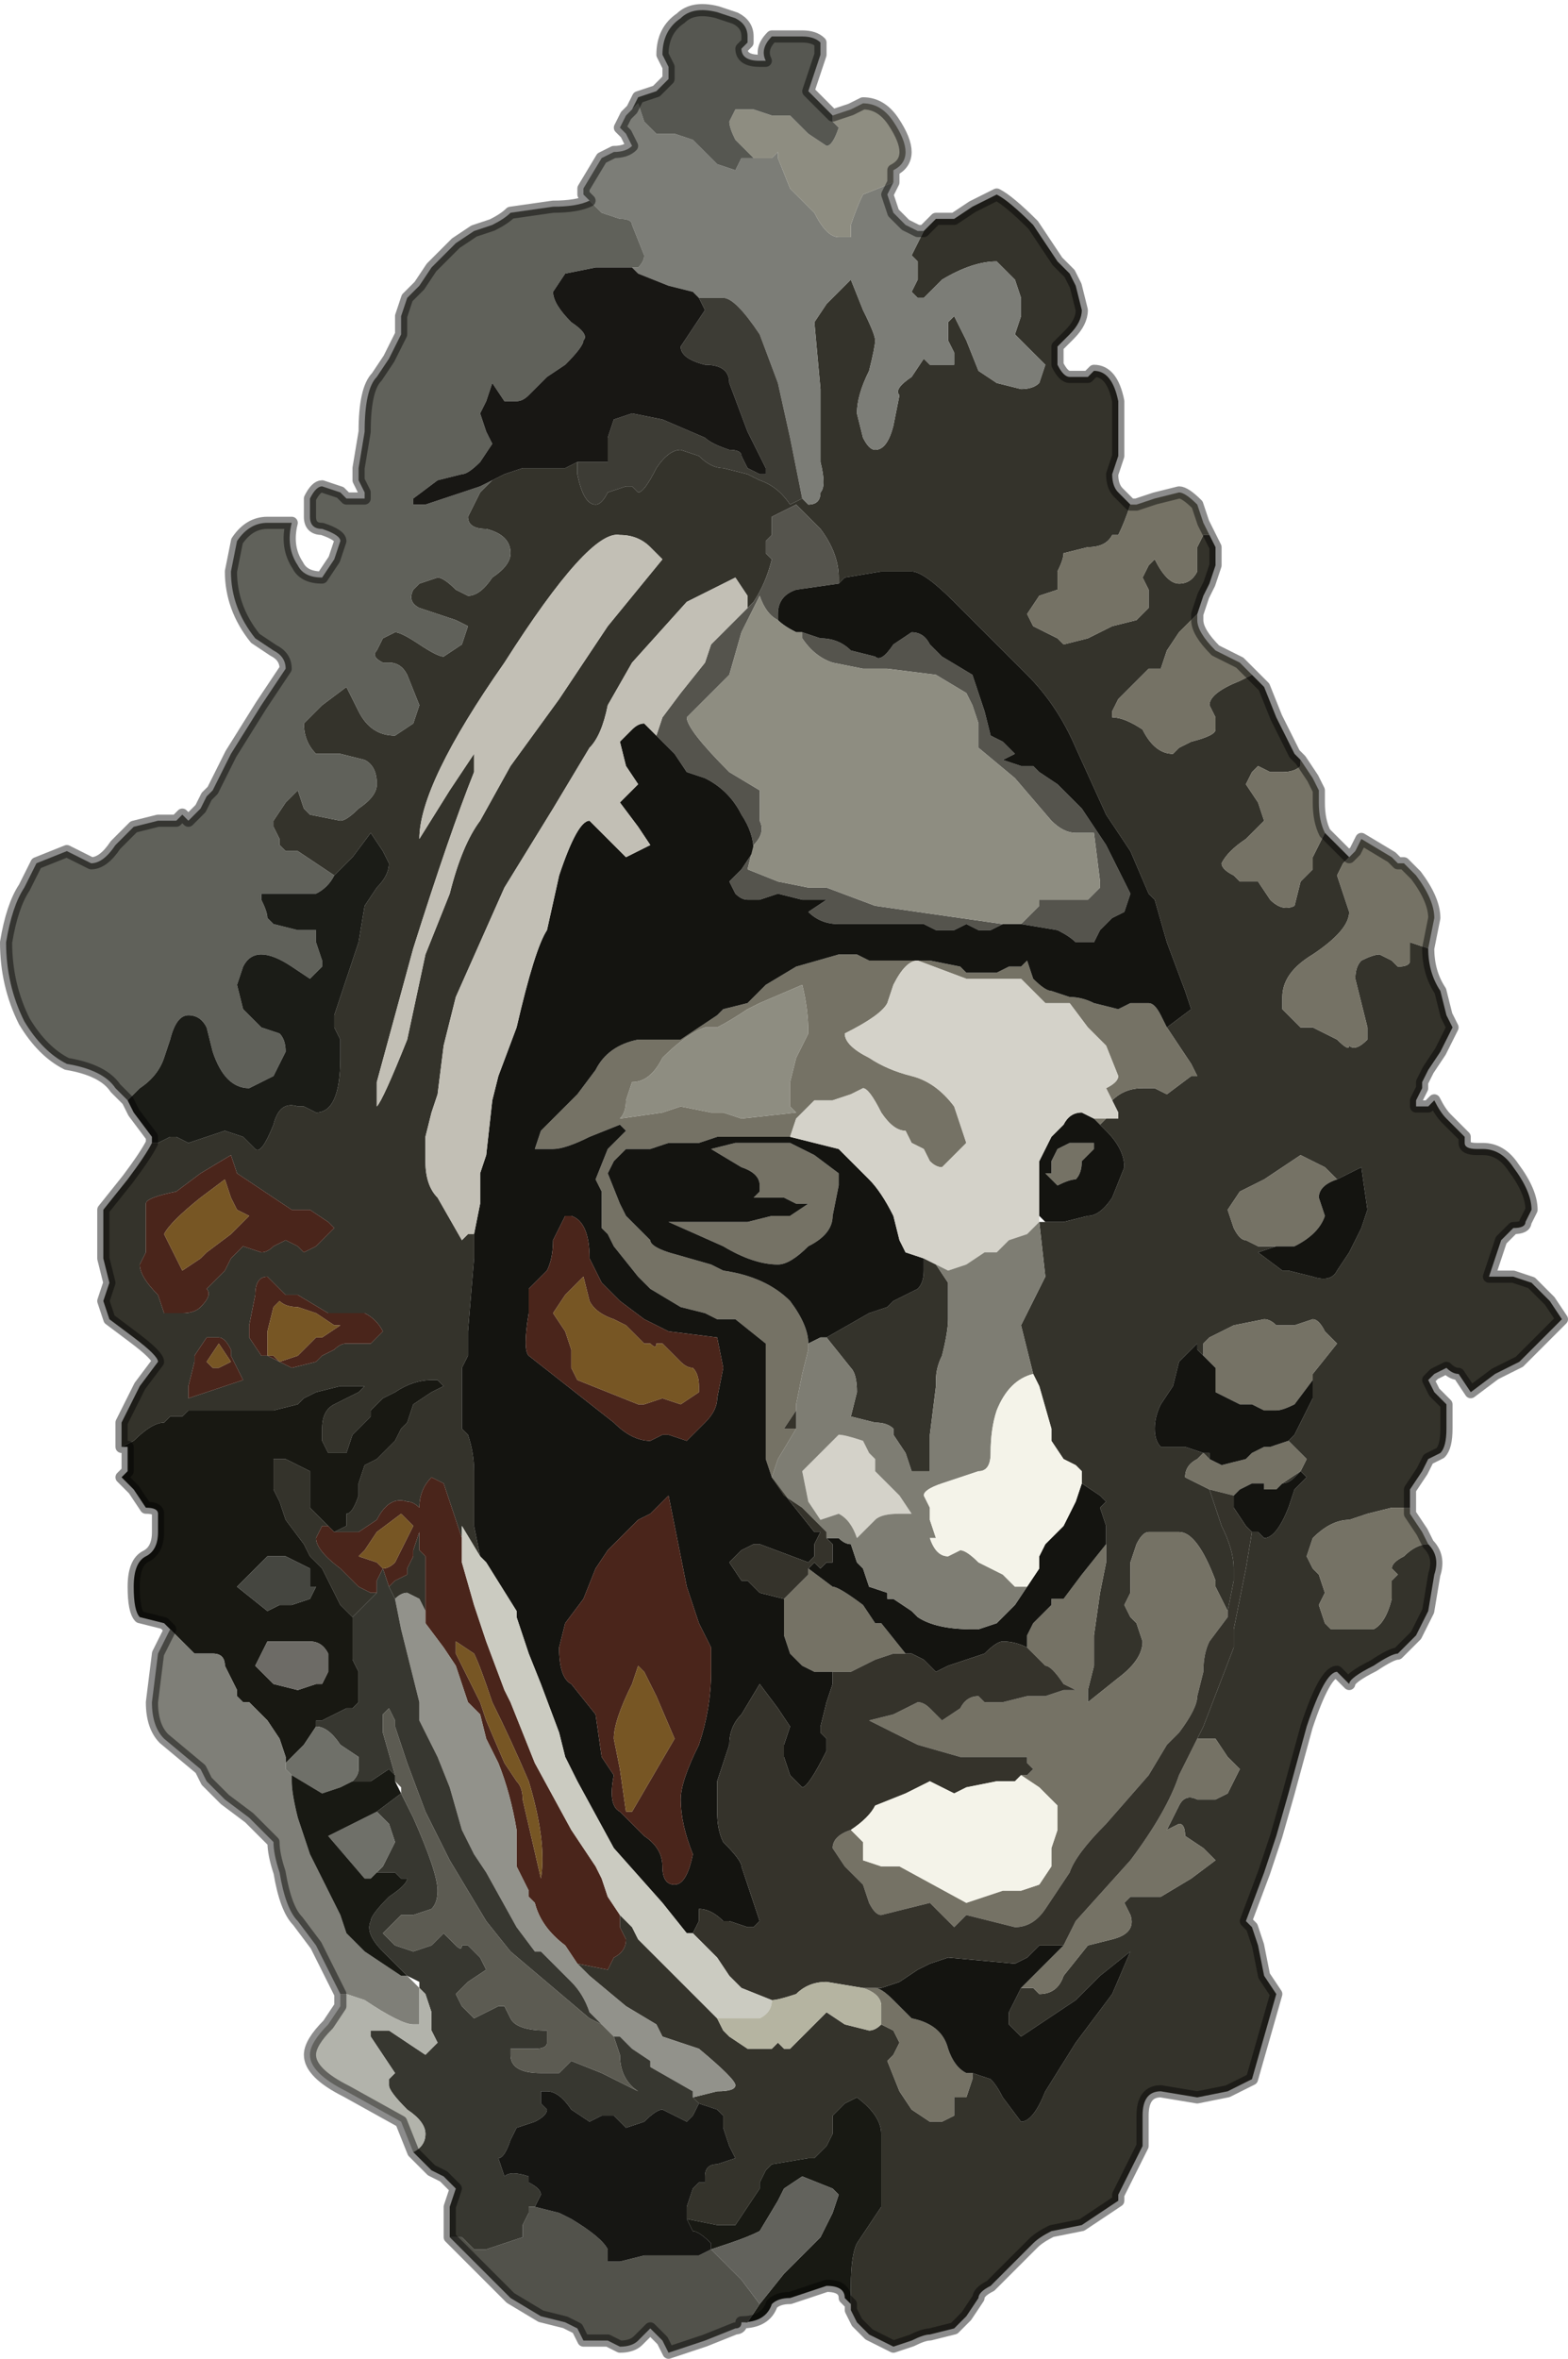 <?xml version="1.0" encoding="UTF-8" standalone="no"?>
<svg xmlns:xlink="http://www.w3.org/1999/xlink" height="19.4px" width="12.9px" xmlns="http://www.w3.org/2000/svg">
  <g transform="matrix(1.0, 0.0, 0.0, 1.0, 7.85, 10.7)">
    <path d="M-0.25 -8.8 Q-0.2 -8.85 -0.15 -8.9 L0.0 -8.9 0.15 -9.0 0.35 -9.1 Q0.45 -9.05 0.65 -8.85 L0.85 -8.55 0.95 -8.45 1.0 -8.35 1.05 -8.15 Q1.05 -8.05 0.95 -7.95 L0.85 -7.85 0.85 -7.7 Q0.9 -7.6 0.95 -7.6 L1.1 -7.6 1.15 -7.65 Q1.3 -7.65 1.35 -7.4 L1.35 -6.95 1.3 -6.8 Q1.3 -6.7 1.35 -6.65 L1.45 -6.55 Q1.4 -6.4 1.35 -6.3 L1.3 -6.3 Q1.25 -6.2 1.1 -6.2 L0.9 -6.15 Q0.9 -6.1 0.85 -6.0 L0.85 -5.85 0.7 -5.8 0.6 -5.65 0.65 -5.55 0.85 -5.45 0.9 -5.4 1.1 -5.45 1.3 -5.55 1.5 -5.6 1.6 -5.7 1.6 -5.85 1.55 -5.95 1.6 -6.05 1.65 -6.1 Q1.7 -6.0 1.75 -5.95 1.8 -5.9 1.85 -5.9 1.95 -5.9 2.0 -6.0 L2.0 -6.2 2.05 -6.3 2.1 -6.3 2.1 -6.3 2.15 -6.2 2.15 -6.05 2.1 -5.9 2.05 -5.8 2.0 -5.65 1.85 -5.5 1.75 -5.35 1.7 -5.2 1.6 -5.2 1.5 -5.1 1.35 -4.95 1.3 -4.85 Q1.3 -4.8 1.3 -4.8 1.4 -4.8 1.55 -4.7 1.65 -4.5 1.8 -4.5 1.8 -4.5 1.85 -4.55 L1.95 -4.6 Q2.15 -4.65 2.15 -4.7 L2.15 -4.8 2.1 -4.9 Q2.1 -5.0 2.35 -5.1 L2.45 -5.15 2.55 -5.05 2.65 -4.8 2.8 -4.5 2.85 -4.45 2.85 -4.4 Q2.8 -4.35 2.7 -4.35 L2.6 -4.35 2.5 -4.4 2.45 -4.35 2.4 -4.25 2.5 -4.1 2.55 -3.95 2.4 -3.8 Q2.25 -3.7 2.2 -3.6 2.2 -3.55 2.3 -3.5 L2.35 -3.45 2.5 -3.45 2.6 -3.3 Q2.7 -3.2 2.8 -3.25 L2.85 -3.45 2.95 -3.55 2.95 -3.65 3.05 -3.85 3.05 -3.85 3.25 -3.65 3.3 -3.7 3.25 -3.65 3.2 -3.6 3.15 -3.5 3.2 -3.35 3.25 -3.2 Q3.25 -3.05 2.95 -2.85 2.7 -2.7 2.7 -2.5 2.7 -2.4 2.7 -2.4 L2.8 -2.3 2.85 -2.25 2.95 -2.25 3.15 -2.15 Q3.25 -2.05 3.25 -2.1 3.3 -2.05 3.4 -2.15 L3.4 -2.25 3.35 -2.45 3.3 -2.65 Q3.3 -2.75 3.35 -2.8 3.45 -2.85 3.5 -2.85 L3.6 -2.8 3.65 -2.75 Q3.75 -2.75 3.75 -2.8 L3.75 -2.9 3.75 -2.95 3.9 -2.9 Q3.9 -2.7 4.0 -2.55 L4.05 -2.35 4.1 -2.25 4.05 -2.15 4.0 -2.05 3.9 -1.9 3.85 -1.8 3.85 -1.75 3.85 -1.75 3.8 -1.65 3.8 -1.6 3.9 -1.6 3.95 -1.65 Q4.0 -1.55 4.05 -1.5 L4.15 -1.4 4.2 -1.35 Q4.2 -1.3 4.2 -1.3 4.2 -1.25 4.3 -1.25 L4.35 -1.25 Q4.5 -1.25 4.6 -1.1 4.75 -0.9 4.75 -0.75 L4.7 -0.65 Q4.7 -0.6 4.6 -0.6 L4.5 -0.5 4.45 -0.35 4.4 -0.2 4.6 -0.2 4.75 -0.15 4.9 0.0 5.0 0.15 4.65 0.5 4.55 0.55 4.45 0.6 4.25 0.75 4.15 0.6 Q4.1 0.6 4.05 0.55 L3.95 0.6 3.9 0.65 3.95 0.75 4.05 0.85 4.05 1.05 Q4.05 1.2 4.0 1.25 L3.9 1.3 3.85 1.4 3.75 1.55 3.75 1.7 3.6 1.7 3.4 1.75 3.25 1.8 Q3.1 1.8 2.95 1.95 L2.9 2.1 2.95 2.2 3.0 2.25 3.05 2.4 3.0 2.5 3.05 2.65 3.1 2.7 3.2 2.7 3.25 2.7 3.35 2.7 3.45 2.7 Q3.55 2.65 3.6 2.45 L3.6 2.3 3.65 2.25 3.6 2.2 Q3.6 2.15 3.7 2.1 3.8 2.0 3.9 2.0 4.0 2.1 3.95 2.25 L3.9 2.55 3.8 2.75 3.65 2.9 Q3.6 2.9 3.45 3.0 3.25 3.1 3.25 3.15 L3.15 3.05 Q3.05 3.05 2.9 3.5 L2.75 4.05 2.65 4.4 2.55 4.7 2.4 5.1 Q2.4 5.1 2.45 5.15 L2.5 5.3 2.55 5.55 2.65 5.7 2.45 6.4 2.25 6.5 2.0 6.55 1.7 6.5 Q1.55 6.5 1.55 6.7 1.55 6.85 1.55 6.95 L1.35 7.35 1.35 7.4 1.2 7.5 1.05 7.6 0.8 7.65 Q0.7 7.7 0.65 7.75 L0.45 7.95 0.3 8.1 Q0.2 8.15 0.2 8.2 L0.1 8.35 0.0 8.45 -0.2 8.5 Q-0.25 8.5 -0.35 8.55 L-0.35 8.55 -0.5 8.6 -0.7 8.5 -0.8 8.4 -0.85 8.3 -0.85 8.25 -0.85 8.1 Q-0.85 7.85 -0.8 7.75 L-0.7 7.6 -0.6 7.45 -0.6 7.3 -0.6 6.85 Q-0.6 6.7 -0.8 6.55 L-0.9 6.6 -1.0 6.7 -1.0 6.85 -1.05 6.95 -1.15 7.05 -1.2 7.05 -1.5 7.1 -1.55 7.15 -1.6 7.25 -1.6 7.3 -1.8 7.6 -1.95 7.6 -2.2 7.55 -2.2 7.45 -2.15 7.3 -2.1 7.25 -2.05 7.25 -2.05 7.2 Q-2.05 7.1 -1.95 7.1 L-1.8 7.05 -1.85 6.95 -1.9 6.8 -1.9 6.7 -1.95 6.65 -2.1 6.6 -2.15 6.55 -1.95 6.5 Q-1.8 6.5 -1.8 6.45 -1.8 6.4 -2.1 6.15 -2.25 6.1 -2.4 6.05 L-2.45 5.95 -2.7 5.8 -3.0 5.55 -3.1 5.45 -2.85 5.5 -2.8 5.4 Q-2.7 5.35 -2.7 5.25 L-2.75 5.15 -2.75 5.05 -2.65 5.15 -2.6 5.25 -2.45 5.4 -2.2 5.65 -2.2 5.65 -2.0 5.85 -1.95 5.9 -1.9 6.0 -1.85 6.05 -1.7 6.15 -1.6 6.15 -1.5 6.15 -1.45 6.1 -1.4 6.15 -1.35 6.15 -1.2 6.0 -1.05 5.85 -0.9 5.95 -0.7 6.0 Q-0.65 6.0 -0.6 5.95 L-0.5 6.0 -0.45 6.1 -0.5 6.2 -0.55 6.25 -0.45 6.5 -0.35 6.65 -0.2 6.75 -0.1 6.75 0.0 6.7 0.0 6.55 0.1 6.55 0.15 6.4 0.15 6.35 0.3 6.4 Q0.35 6.45 0.4 6.55 L0.55 6.75 Q0.65 6.75 0.75 6.5 L1.0 6.1 1.3 5.7 1.45 5.35 1.2 5.55 1.0 5.75 0.55 6.05 0.45 5.95 0.45 5.85 0.55 5.65 0.65 5.65 0.7 5.7 Q0.85 5.7 0.9 5.55 L1.1 5.3 1.3 5.25 Q1.5 5.2 1.45 5.05 L1.4 4.95 1.45 4.9 1.6 4.9 1.65 4.9 1.7 4.9 1.95 4.75 2.15 4.6 2.05 4.5 1.9 4.4 Q1.9 4.3 1.85 4.3 L1.75 4.35 1.85 4.15 Q1.9 4.05 2.0 4.1 L2.05 4.1 2.1 4.1 2.15 4.1 2.25 4.05 2.35 3.85 2.25 3.75 2.15 3.6 2.05 3.6 2.0 3.6 2.05 3.5 2.3 2.85 2.3 2.7 2.4 2.2 2.45 1.9 2.5 1.9 2.55 1.95 Q2.65 1.95 2.75 1.7 L2.8 1.55 2.9 1.45 2.85 1.4 2.8 1.45 Q2.75 1.5 2.7 1.5 L2.85 1.4 2.9 1.3 2.8 1.2 2.75 1.15 2.8 1.1 2.95 0.8 2.95 0.65 2.95 0.6 3.15 0.35 3.05 0.25 Q3.0 0.15 2.95 0.15 L2.8 0.2 2.7 0.2 2.65 0.2 Q2.6 0.15 2.55 0.15 L2.3 0.2 Q2.2 0.25 2.1 0.3 L2.05 0.35 2.05 0.45 2.0 0.4 2.0 0.35 1.85 0.5 1.8 0.7 1.7 0.85 Q1.65 0.95 1.65 1.05 1.65 1.15 1.7 1.2 L1.9 1.2 2.05 1.25 2.0 1.3 Q1.9 1.35 1.9 1.45 L2.1 1.55 2.2 1.85 Q2.3 2.05 2.3 2.2 L2.3 2.3 2.25 2.55 2.15 2.35 2.15 2.3 Q2.0 1.9 1.85 1.9 L1.8 1.9 1.75 1.9 1.65 1.9 1.6 1.9 Q1.55 1.9 1.5 2.0 L1.45 2.15 1.45 2.25 1.45 2.4 1.4 2.5 1.45 2.6 1.5 2.65 1.55 2.8 Q1.55 2.95 1.35 3.1 L1.1 3.3 1.1 3.25 1.1 3.2 1.15 3.0 1.15 2.75 1.2 2.4 1.25 2.15 1.25 1.95 1.25 1.85 1.2 1.7 1.25 1.65 1.2 1.6 1.05 1.5 1.05 1.4 1.0 1.35 0.9 1.3 0.8 1.15 0.8 1.05 0.7 0.7 0.65 0.6 0.55 0.2 0.65 0.0 0.75 -0.2 0.7 -0.65 0.7 -0.65 0.75 -0.65 0.9 -0.65 1.1 -0.7 Q1.2 -0.7 1.3 -0.85 L1.4 -1.1 Q1.4 -1.25 1.25 -1.4 L1.2 -1.45 1.25 -1.5 1.35 -1.5 1.35 -1.55 1.3 -1.65 Q1.4 -1.75 1.55 -1.75 L1.65 -1.75 1.75 -1.7 1.95 -1.85 Q2.0 -1.85 2.0 -1.85 L1.95 -1.95 1.75 -2.25 1.75 -2.25 1.95 -2.4 1.95 -2.4 1.9 -2.55 1.75 -2.95 1.65 -3.3 1.6 -3.35 1.45 -3.7 1.25 -4.0 1.0 -4.55 Q0.85 -4.9 0.6 -5.15 L0.0 -5.75 Q-0.25 -6.0 -0.35 -6.0 L-0.6 -6.0 -0.9 -5.95 -0.95 -5.9 -0.95 -5.95 Q-0.95 -6.15 -1.1 -6.35 L-1.2 -6.45 -1.3 -6.55 -1.5 -6.45 -1.5 -6.3 -1.55 -6.25 -1.55 -6.15 -1.5 -6.1 Q-1.55 -5.9 -1.65 -5.75 L-1.7 -5.7 Q-1.7 -5.75 -1.7 -5.8 L-1.8 -5.95 -2.2 -5.75 -2.65 -5.25 -2.85 -4.9 Q-2.9 -4.65 -3.0 -4.55 L-3.3 -4.05 -3.7 -3.4 -4.1 -2.5 -4.2 -2.1 -4.25 -1.7 -4.3 -1.55 -4.35 -1.35 -4.35 -1.15 Q-4.35 -0.95 -4.25 -0.85 L-4.05 -0.5 -4.05 -0.5 -4.0 -0.55 -3.95 -0.55 -3.95 -0.35 -4.0 0.25 -4.0 0.45 -4.05 0.55 -4.05 1.05 -4.0 1.1 Q-3.95 1.25 -3.95 1.4 L-3.95 1.85 -3.9 2.1 -3.9 2.1 -4.05 1.85 -4.05 1.95 -4.2 1.5 -4.3 1.45 Q-4.4 1.55 -4.4 1.7 -4.45 1.65 -4.5 1.65 -4.65 1.6 -4.75 1.8 L-4.75 1.8 -4.9 1.9 -5.1 1.9 -5.0 1.85 -5.0 1.75 Q-4.95 1.75 -4.9 1.6 L-4.9 1.5 -4.85 1.35 -4.75 1.3 -4.7 1.25 -4.6 1.15 -4.55 1.05 -4.55 1.05 -4.5 1.0 -4.45 0.85 -4.3 0.75 -4.2 0.7 -4.25 0.65 -4.25 0.65 -4.3 0.65 Q-4.45 0.65 -4.6 0.75 L-4.7 0.8 -4.75 0.85 -4.75 0.85 -4.8 0.9 -4.8 0.95 -4.85 1.0 -4.9 1.05 -4.95 1.1 -5.0 1.25 -5.1 1.25 -5.15 1.25 -5.2 1.15 -5.2 1.05 Q-5.2 0.9 -5.1 0.85 L-4.9 0.75 -4.85 0.7 -5.05 0.7 -5.25 0.75 -5.35 0.8 -5.4 0.85 -5.6 0.9 -6.0 0.9 -6.2 0.9 -6.3 0.9 -6.35 0.95 -6.45 0.95 -6.5 1.0 Q-6.6 1.0 -6.75 1.15 L-6.85 1.2 -6.85 1.0 -6.7 0.7 -6.55 0.5 Q-6.55 0.45 -6.75 0.3 L-6.95 0.15 -7.0 0.0 -6.95 -0.15 -7.0 -0.35 -7.0 -0.75 -6.8 -1.0 Q-6.65 -1.2 -6.6 -1.3 L-6.55 -1.3 -6.45 -1.35 -6.4 -1.35 -6.3 -1.3 -6.15 -1.35 -6.0 -1.4 -5.85 -1.35 -5.75 -1.25 Q-5.7 -1.2 -5.6 -1.45 -5.55 -1.65 -5.4 -1.6 L-5.35 -1.6 -5.25 -1.55 Q-5.05 -1.55 -5.05 -2.0 L-5.05 -2.15 -5.1 -2.25 -5.1 -2.35 -5.05 -2.5 -5.0 -2.65 -4.9 -2.95 -4.85 -3.25 -4.75 -3.4 Q-4.65 -3.5 -4.65 -3.6 L-4.7 -3.7 -4.8 -3.85 -4.95 -3.65 -5.1 -3.5 -5.1 -3.5 -5.4 -3.7 -5.45 -3.7 -5.5 -3.7 -5.55 -3.75 -5.55 -3.8 -5.6 -3.9 -5.6 -3.95 -5.5 -4.1 -5.4 -4.2 -5.35 -4.05 -5.3 -4.0 -5.05 -3.95 Q-5.0 -3.95 -4.9 -4.05 -4.75 -4.15 -4.75 -4.25 -4.75 -4.4 -4.85 -4.45 L-5.05 -4.5 -5.25 -4.5 Q-5.35 -4.6 -5.35 -4.75 L-5.2 -4.9 -5.0 -5.05 -4.95 -4.95 -4.9 -4.85 Q-4.8 -4.65 -4.6 -4.65 L-4.45 -4.75 -4.4 -4.9 -4.5 -5.15 Q-4.55 -5.25 -4.65 -5.25 L-4.7 -5.25 Q-4.8 -5.3 -4.75 -5.35 L-4.7 -5.45 -4.6 -5.5 Q-4.55 -5.5 -4.4 -5.4 -4.25 -5.3 -4.2 -5.3 L-4.05 -5.4 -4.0 -5.55 -4.1 -5.6 -4.4 -5.7 Q-4.5 -5.75 -4.45 -5.85 L-4.4 -5.9 -4.25 -5.95 Q-4.2 -5.95 -4.1 -5.85 L-4.0 -5.8 Q-3.9 -5.8 -3.8 -5.95 -3.65 -6.05 -3.65 -6.15 -3.65 -6.3 -3.85 -6.35 -4.0 -6.35 -4.0 -6.45 L-4.0 -6.45 -3.9 -6.65 -3.8 -6.75 -3.7 -6.8 -3.55 -6.85 -3.2 -6.85 -3.1 -6.9 -3.1 -6.8 Q-3.05 -6.55 -2.95 -6.55 -2.9 -6.55 -2.85 -6.65 L-2.7 -6.7 -2.65 -6.7 -2.6 -6.65 Q-2.55 -6.65 -2.45 -6.85 -2.35 -7.0 -2.25 -7.0 L-2.1 -6.95 Q-2.0 -6.85 -1.9 -6.85 L-1.7 -6.8 -1.6 -6.75 Q-1.45 -6.7 -1.35 -6.55 -1.25 -6.6 -1.25 -6.6 L-1.2 -6.55 Q-1.1 -6.55 -1.1 -6.65 -1.05 -6.7 -1.1 -6.9 L-1.1 -7.5 -1.15 -8.05 -1.05 -8.2 -0.85 -8.4 -0.75 -8.15 Q-0.65 -7.95 -0.65 -7.9 -0.65 -7.85 -0.7 -7.65 -0.8 -7.45 -0.8 -7.3 L-0.75 -7.1 Q-0.7 -7.0 -0.65 -7.0 -0.55 -7.0 -0.5 -7.2 L-0.45 -7.45 Q-0.5 -7.5 -0.35 -7.6 L-0.25 -7.75 Q-0.2 -7.7 -0.2 -7.7 L-0.1 -7.7 0.0 -7.7 0.0 -7.8 -0.05 -7.9 -0.05 -8.05 0.0 -8.1 0.1 -7.9 0.2 -7.65 Q0.2 -7.65 0.35 -7.55 L0.55 -7.5 Q0.65 -7.5 0.7 -7.55 L0.75 -7.7 0.65 -7.8 Q0.55 -7.9 0.5 -7.95 L0.55 -8.1 0.55 -8.25 0.5 -8.4 0.35 -8.55 Q0.15 -8.55 -0.1 -8.4 L-0.25 -8.25 -0.3 -8.25 -0.35 -8.3 -0.3 -8.4 -0.3 -8.55 -0.35 -8.6 -0.25 -8.8 M1.1 3.25 L1.15 3.25 1.1 3.25 M-0.15 -0.3 L-0.05 -0.15 -0.05 0.15 Q-0.05 0.25 -0.1 0.45 -0.15 0.55 -0.15 0.65 L-0.15 0.7 -0.2 1.1 -0.2 1.4 -0.3 1.4 -0.35 1.4 -0.4 1.25 -0.5 1.1 -0.5 1.05 Q-0.55 1.0 -0.65 1.0 L-0.85 0.95 -0.8 0.75 Q-0.8 0.6 -0.85 0.55 L-1.05 0.3 -0.7 0.1 -0.55 0.05 -0.5 0.0 -0.3 -0.1 Q-0.25 -0.15 -0.25 -0.25 L-0.25 -0.35 -0.15 -0.3 M3.15 -1.0 L3.05 -1.1 2.85 -1.2 2.7 -1.1 2.55 -1.0 2.35 -0.9 2.25 -0.75 Q2.25 -0.75 2.3 -0.6 2.35 -0.5 2.4 -0.5 L2.5 -0.45 2.6 -0.45 2.65 -0.45 2.5 -0.4 2.7 -0.25 Q2.7 -0.25 2.75 -0.25 L2.95 -0.2 Q3.1 -0.15 3.15 -0.25 L3.25 -0.4 3.35 -0.6 3.4 -0.75 3.35 -1.1 3.15 -1.0 3.15 -1.0 M2.1 1.3 L2.05 1.25 2.1 1.25 2.1 1.3 M-2.5 -6.2 Q-2.6 -6.3 -2.75 -6.3 -3.0 -6.35 -3.7 -5.25 -4.4 -4.25 -4.4 -3.8 L-4.15 -4.2 -3.95 -4.5 -3.95 -4.35 Q-4.15 -3.85 -4.45 -2.9 L-4.75 -1.8 -4.75 -1.6 Q-4.7 -1.65 -4.5 -2.15 L-4.35 -2.85 -4.15 -3.35 Q-4.05 -3.75 -3.9 -3.95 L-3.65 -4.4 -3.25 -4.95 -2.85 -5.55 -2.4 -6.1 -2.5 -6.2 M-6.4 -0.9 Q-6.65 -0.85 -6.65 -0.8 L-6.65 -0.5 -6.65 -0.4 -6.7 -0.3 Q-6.7 -0.2 -6.55 -0.05 L-6.5 0.1 -6.35 0.1 Q-6.25 0.1 -6.2 0.05 -6.1 -0.05 -6.15 -0.1 L-6.15 -0.1 -6.0 -0.25 -6.0 -0.25 -5.95 -0.35 -5.85 -0.45 -5.7 -0.4 Q-5.65 -0.4 -5.6 -0.45 L-5.5 -0.5 -5.4 -0.45 -5.35 -0.4 -5.25 -0.45 -5.1 -0.6 -5.15 -0.65 -5.3 -0.75 -5.45 -0.75 Q-5.6 -0.85 -5.75 -0.95 L-5.9 -1.05 -5.95 -1.2 -6.2 -1.05 -6.4 -0.9 M-5.75 -0.05 L-5.75 -0.05 -5.8 0.2 -5.8 0.3 -5.7 0.45 -5.65 0.45 -5.45 0.55 -5.25 0.5 -5.2 0.45 -5.1 0.4 Q-5.05 0.35 -5.0 0.35 L-4.9 0.35 -4.9 0.35 -4.8 0.35 -4.75 0.3 -4.7 0.25 Q-4.75 0.15 -4.85 0.1 L-5.0 0.1 -5.05 0.1 -5.15 0.1 -5.4 -0.05 Q-5.45 -0.05 -5.5 -0.05 L-5.55 -0.1 -5.65 -0.2 Q-5.75 -0.2 -5.75 -0.05 M-4.35 2.55 L-4.4 2.45 -4.5 2.4 -4.5 2.4 Q-4.55 2.4 -4.6 2.45 L-4.6 2.45 -4.65 2.35 -4.6 2.3 -4.5 2.25 -4.5 2.2 -4.45 2.1 -4.45 2.05 -4.4 1.9 -4.4 2.05 -4.35 2.1 -4.35 2.45 -4.35 2.55 M-5.95 0.45 L-5.95 0.4 Q-6.0 0.3 -6.05 0.3 L-6.15 0.3 -6.25 0.45 -6.25 0.5 -6.3 0.7 -6.3 0.8 -6.15 0.75 -6.0 0.7 -5.85 0.65 -5.9 0.55 -5.95 0.45 M-4.95 2.6 L-5.0 2.55 -5.05 2.5 -5.15 2.3 -5.2 2.2 -5.25 2.15 -5.3 2.1 -5.35 2.0 -5.5 1.8 -5.55 1.65 -5.6 1.55 -5.6 1.3 -5.5 1.3 Q-5.3 1.4 -5.3 1.4 L-5.3 1.7 -5.2 1.8 -5.15 1.85 -5.2 1.85 -5.25 1.95 Q-5.25 2.05 -5.05 2.2 L-4.9 2.35 -4.8 2.4 -4.75 2.4 -4.8 2.45 -4.9 2.55 -4.95 2.6 -4.95 2.6" fill="#34332b" fill-rule="evenodd" stroke="none"/>
    <path d="M-0.25 -8.8 L-0.35 -8.6 -0.3 -8.55 -0.3 -8.4 -0.35 -8.3 -0.3 -8.25 -0.25 -8.25 -0.1 -8.4 Q0.15 -8.55 0.35 -8.55 L0.5 -8.4 0.55 -8.25 0.55 -8.1 0.5 -7.95 Q0.55 -7.9 0.65 -7.8 L0.75 -7.7 0.7 -7.55 Q0.65 -7.5 0.55 -7.5 L0.35 -7.55 Q0.2 -7.65 0.2 -7.65 L0.1 -7.9 0.0 -8.1 -0.05 -8.05 -0.05 -7.9 0.0 -7.8 0.0 -7.7 -0.1 -7.7 -0.2 -7.7 Q-0.2 -7.7 -0.25 -7.75 L-0.35 -7.6 Q-0.5 -7.5 -0.45 -7.45 L-0.5 -7.2 Q-0.55 -7.0 -0.65 -7.0 -0.7 -7.0 -0.75 -7.1 L-0.8 -7.3 Q-0.8 -7.45 -0.7 -7.65 -0.65 -7.85 -0.65 -7.9 -0.65 -7.95 -0.75 -8.15 L-0.85 -8.4 -1.05 -8.2 -1.15 -8.05 -1.1 -7.5 -1.1 -6.9 Q-1.05 -6.7 -1.1 -6.65 -1.1 -6.55 -1.2 -6.55 L-1.25 -6.6 -1.35 -7.1 -1.45 -7.55 -1.6 -7.95 Q-1.8 -8.25 -1.9 -8.25 L-2.1 -8.25 -2.1 -8.25 -2.15 -8.3 -2.35 -8.35 -2.6 -8.45 -2.65 -8.5 -2.6 -8.5 Q-2.55 -8.55 -2.55 -8.6 L-2.65 -8.85 Q-2.65 -8.9 -2.75 -8.9 L-2.9 -8.95 -3.0 -9.05 -3.0 -9.05 -3.05 -9.1 -3.05 -9.15 -2.9 -9.4 -2.8 -9.45 Q-2.7 -9.45 -2.65 -9.5 L-2.7 -9.6 -2.75 -9.65 -2.7 -9.75 -2.65 -9.8 -2.6 -9.85 -2.55 -9.7 -2.45 -9.6 -2.35 -9.6 -2.3 -9.6 -2.15 -9.55 -2.05 -9.45 Q-2.0 -9.4 -1.95 -9.35 L-1.8 -9.3 -1.75 -9.4 -1.65 -9.4 -1.65 -9.4 -1.65 -9.4 -1.5 -9.4 -1.45 -9.45 -1.45 -9.4 -1.35 -9.15 -1.15 -8.95 Q-1.05 -8.75 -0.95 -8.75 L-0.85 -8.75 Q-0.85 -8.8 -0.85 -8.85 -0.8 -9.0 -0.75 -9.1 L-0.5 -9.2 -0.55 -9.1 -0.5 -8.95 -0.4 -8.85 -0.3 -8.8 -0.25 -8.8" fill="#7c7d77" fill-rule="evenodd" stroke="none"/>
    <path d="M1.75 -2.25 L1.75 -2.25 1.95 -1.95 2.0 -1.85 Q2.0 -1.85 1.95 -1.85 L1.75 -1.7 1.65 -1.75 1.55 -1.75 Q1.4 -1.75 1.3 -1.65 L1.25 -1.75 1.25 -1.75 Q1.35 -1.8 1.35 -1.85 L1.25 -2.1 1.1 -2.25 0.95 -2.45 0.75 -2.45 0.65 -2.55 0.55 -2.65 0.1 -2.65 -0.3 -2.8 Q-0.4 -2.8 -0.5 -2.6 L-0.55 -2.45 Q-0.6 -2.35 -0.9 -2.2 -0.9 -2.1 -0.7 -2.0 -0.55 -1.9 -0.35 -1.85 -0.15 -1.8 0.0 -1.6 L0.1 -1.3 0.05 -1.25 -0.1 -1.1 Q-0.15 -1.1 -0.2 -1.15 L-0.25 -1.25 -0.35 -1.3 -0.4 -1.4 Q-0.5 -1.4 -0.6 -1.55 -0.7 -1.75 -0.75 -1.75 L-0.85 -1.7 -1.0 -1.65 -1.15 -1.65 -1.3 -1.5 -1.35 -1.35 -1.45 -1.35 -1.6 -1.35 -1.85 -1.35 -1.95 -1.35 -2.1 -1.3 -2.35 -1.3 -2.5 -1.25 -2.6 -1.25 -2.7 -1.25 -2.8 -1.15 -2.85 -1.05 -2.75 -0.8 -2.7 -0.7 -2.55 -0.55 -2.5 -0.5 Q-2.5 -0.45 -2.35 -0.4 L-2.0 -0.3 -1.9 -0.25 Q-1.55 -0.2 -1.35 0.0 -1.2 0.2 -1.2 0.35 L-1.2 0.4 -1.25 0.6 -1.3 0.85 -1.3 0.9 -1.4 1.05 -1.35 1.05 -1.3 1.05 -1.45 1.3 -1.5 1.45 -1.55 1.3 -1.55 1.15 -1.55 0.7 -1.55 0.35 -1.8 0.15 -1.95 0.15 -2.05 0.1 -2.25 0.05 -2.5 -0.1 -2.6 -0.2 -2.8 -0.45 -2.85 -0.55 -2.9 -0.6 -2.9 -0.9 -2.95 -1.0 -2.85 -1.25 -2.7 -1.4 -2.75 -1.45 -3.0 -1.35 Q-3.2 -1.25 -3.3 -1.25 L-3.4 -1.25 -3.45 -1.25 -3.4 -1.4 -3.25 -1.55 -3.1 -1.7 -2.95 -1.9 Q-2.85 -2.1 -2.6 -2.15 L-2.5 -2.15 -2.4 -2.15 -2.25 -2.15 -2.1 -2.25 -1.95 -2.35 -1.9 -2.4 -1.7 -2.45 -1.65 -2.5 -1.55 -2.6 -1.3 -2.75 -0.95 -2.85 -0.8 -2.85 -0.7 -2.8 -0.45 -2.8 -0.35 -2.8 -0.2 -2.8 0.05 -2.75 0.1 -2.7 0.3 -2.7 0.35 -2.7 0.45 -2.75 0.55 -2.75 0.6 -2.8 0.65 -2.65 Q0.75 -2.55 0.8 -2.55 L0.95 -2.5 Q1.05 -2.5 1.15 -2.45 L1.15 -2.45 1.35 -2.4 1.45 -2.45 1.6 -2.45 Q1.65 -2.45 1.7 -2.35 L1.75 -2.25 M1.25 -1.5 L1.2 -1.45 1.15 -1.5 1.25 -1.5 M1.25 1.95 L1.25 2.15 1.2 2.4 1.15 2.75 1.15 3.0 1.1 3.2 1.1 3.25 1.1 3.3 1.35 3.1 Q1.55 2.95 1.55 2.8 L1.5 2.65 1.45 2.6 1.4 2.5 1.45 2.4 1.45 2.25 1.45 2.15 1.5 2.0 Q1.55 1.9 1.6 1.9 L1.65 1.9 1.75 1.9 1.8 1.9 1.85 1.9 Q2.0 1.9 2.15 2.3 L2.15 2.35 2.25 2.55 2.25 2.6 2.1 2.8 Q2.05 2.9 2.05 3.05 L2.0 3.25 Q2.0 3.35 1.85 3.55 L1.75 3.65 1.6 3.9 1.25 4.3 Q1.0 4.55 0.95 4.7 L0.75 5.0 Q0.65 5.15 0.5 5.15 L0.1 5.05 0.05 5.1 0.0 5.15 -0.1 5.05 -0.2 4.95 -0.4 5.0 -0.6 5.05 Q-0.65 5.05 -0.7 4.95 L-0.75 4.8 -0.9 4.65 -1.0 4.5 Q-1.0 4.4 -0.85 4.35 L-0.75 4.45 -0.75 4.6 -0.6 4.65 -0.45 4.65 0.1 4.95 0.25 4.9 0.4 4.85 0.55 4.85 0.7 4.8 0.8 4.65 0.8 4.5 0.85 4.35 0.85 4.15 0.7 4.0 0.55 3.9 0.6 3.9 0.65 3.85 0.6 3.8 0.6 3.75 0.4 3.75 0.2 3.75 0.15 3.75 0.05 3.75 -0.3 3.65 -0.7 3.45 -0.5 3.4 -0.4 3.35 -0.3 3.3 Q-0.25 3.3 -0.2 3.35 L-0.1 3.45 0.05 3.35 Q0.1 3.25 0.2 3.25 L0.25 3.3 0.3 3.3 0.4 3.3 0.6 3.25 0.75 3.25 0.9 3.2 1.0 3.2 1.1 3.25 0.9 3.15 Q0.8 3.0 0.75 3.0 L0.6 2.85 0.6 2.75 0.65 2.65 0.8 2.5 0.8 2.45 0.9 2.45 1.05 2.25 1.25 2.0 1.25 1.95 M2.1 1.55 L1.9 1.45 Q1.9 1.35 2.0 1.3 L2.05 1.25 2.1 1.3 2.2 1.35 2.4 1.3 Q2.45 1.25 2.45 1.25 L2.55 1.2 2.6 1.2 2.75 1.15 2.8 1.2 2.9 1.3 2.85 1.4 2.7 1.5 2.65 1.55 2.6 1.55 2.55 1.55 2.55 1.5 2.45 1.5 Q2.45 1.5 2.35 1.55 L2.3 1.6 2.1 1.55 M2.05 0.45 L2.05 0.35 2.1 0.3 Q2.2 0.25 2.3 0.2 L2.55 0.15 Q2.6 0.15 2.65 0.2 L2.7 0.2 2.8 0.2 2.95 0.15 Q3.0 0.15 3.05 0.25 L3.15 0.35 2.95 0.6 2.95 0.65 2.8 0.85 Q2.7 0.9 2.65 0.9 L2.6 0.9 2.55 0.9 2.45 0.85 2.4 0.85 2.35 0.85 2.15 0.75 Q2.15 0.7 2.15 0.65 L2.15 0.55 2.05 0.45 M2.0 3.6 L2.05 3.6 2.15 3.6 2.25 3.75 2.35 3.85 2.25 4.05 2.15 4.1 2.1 4.1 2.05 4.1 2.0 4.1 Q1.9 4.05 1.85 4.15 L1.75 4.35 1.85 4.3 Q1.9 4.3 1.9 4.4 L2.05 4.5 2.15 4.6 1.95 4.75 1.7 4.9 1.65 4.9 1.6 4.9 1.45 4.9 1.4 4.95 1.45 5.05 Q1.5 5.2 1.3 5.25 L1.1 5.3 0.9 5.55 Q0.85 5.7 0.7 5.7 L0.65 5.65 0.55 5.65 0.7 5.5 0.9 5.3 1.0 5.1 1.45 4.6 Q1.75 4.2 1.85 3.9 L2.0 3.6 M0.15 6.35 L0.15 6.4 0.1 6.55 0.0 6.55 0.0 6.7 -0.1 6.75 -0.2 6.75 -0.35 6.65 -0.45 6.5 -0.55 6.25 -0.5 6.2 -0.45 6.1 -0.5 6.0 -0.6 5.95 -0.6 5.8 Q-0.6 5.7 -0.75 5.65 L-0.75 5.65 -0.65 5.65 -0.65 5.65 Q-0.6 5.65 -0.5 5.75 L-0.35 5.9 Q-0.1 5.95 -0.05 6.15 0.0 6.3 0.1 6.35 L0.15 6.35 M3.9 2.0 Q3.8 2.0 3.7 2.1 3.6 2.15 3.6 2.2 L3.65 2.25 3.6 2.3 3.6 2.45 Q3.55 2.65 3.45 2.7 L3.35 2.7 3.25 2.7 3.2 2.7 3.1 2.7 3.05 2.65 3.0 2.5 3.05 2.4 3.0 2.25 2.95 2.2 2.9 2.1 2.95 1.95 Q3.1 1.8 3.25 1.8 L3.4 1.75 3.6 1.7 3.75 1.7 3.75 1.75 3.85 1.9 3.9 2.0 M3.9 -2.9 L3.75 -2.95 3.75 -2.9 3.75 -2.8 Q3.75 -2.75 3.65 -2.75 L3.6 -2.8 3.5 -2.85 Q3.45 -2.85 3.35 -2.8 3.3 -2.75 3.3 -2.65 L3.35 -2.45 3.4 -2.25 3.4 -2.15 Q3.3 -2.05 3.25 -2.1 3.25 -2.05 3.15 -2.15 L2.95 -2.25 2.85 -2.25 2.8 -2.3 2.7 -2.4 Q2.7 -2.4 2.7 -2.5 2.7 -2.7 2.95 -2.85 3.25 -3.05 3.25 -3.2 L3.2 -3.35 3.15 -3.5 3.2 -3.6 3.25 -3.65 3.3 -3.7 3.35 -3.8 3.6 -3.65 3.65 -3.6 3.7 -3.6 3.8 -3.5 Q3.95 -3.3 3.95 -3.15 L3.9 -2.9 M3.05 -3.85 L2.95 -3.65 2.95 -3.55 2.85 -3.45 2.8 -3.25 Q2.7 -3.2 2.6 -3.3 L2.5 -3.45 2.35 -3.45 2.3 -3.5 Q2.2 -3.55 2.2 -3.6 2.25 -3.7 2.4 -3.8 L2.55 -3.95 2.5 -4.1 2.4 -4.25 2.45 -4.35 2.5 -4.4 2.6 -4.35 2.7 -4.35 Q2.8 -4.35 2.85 -4.4 L2.85 -4.45 2.95 -4.3 3.0 -4.2 3.0 -4.1 Q3.0 -3.95 3.05 -3.85 M2.45 -5.15 L2.35 -5.1 Q2.1 -5.0 2.1 -4.9 L2.15 -4.8 2.15 -4.7 Q2.15 -4.65 1.95 -4.6 L1.85 -4.55 Q1.8 -4.5 1.8 -4.5 1.65 -4.5 1.55 -4.7 1.4 -4.8 1.3 -4.8 1.3 -4.8 1.3 -4.85 L1.35 -4.95 1.5 -5.1 1.6 -5.2 1.7 -5.2 1.75 -5.35 1.85 -5.5 2.0 -5.65 2.0 -5.6 Q2.0 -5.5 2.15 -5.35 L2.35 -5.25 2.45 -5.15 M2.1 -6.3 L2.05 -6.3 2.0 -6.2 2.0 -6.0 Q1.95 -5.9 1.85 -5.9 1.8 -5.9 1.75 -5.95 1.7 -6.0 1.65 -6.1 L1.6 -6.05 1.55 -5.95 1.6 -5.85 1.6 -5.7 1.5 -5.6 1.3 -5.55 1.1 -5.45 0.9 -5.4 0.85 -5.45 0.65 -5.55 0.6 -5.65 0.7 -5.8 0.85 -5.85 0.85 -6.0 Q0.9 -6.1 0.9 -6.15 L1.1 -6.2 Q1.25 -6.2 1.3 -6.3 L1.35 -6.3 Q1.4 -6.4 1.45 -6.55 L1.5 -6.55 1.65 -6.6 1.85 -6.65 Q1.9 -6.65 2.0 -6.55 L2.05 -6.4 2.1 -6.3 M1.15 -1.3 L1.15 -1.25 1.05 -1.15 Q1.05 -1.05 1.0 -1.0 0.95 -1.0 0.85 -0.95 L0.8 -1.0 0.75 -1.05 0.8 -1.05 0.8 -1.15 0.85 -1.25 0.95 -1.3 1.05 -1.3 1.15 -1.3 M2.65 -0.45 L2.6 -0.45 2.5 -0.45 2.4 -0.5 Q2.35 -0.5 2.3 -0.6 2.25 -0.75 2.25 -0.75 L2.35 -0.9 2.55 -1.0 2.7 -1.1 2.85 -1.2 3.05 -1.1 3.15 -1.0 Q3.0 -0.95 3.0 -0.85 L3.05 -0.7 Q3.0 -0.55 2.8 -0.45 L2.8 -0.45 2.65 -0.45 M-1.2 2.2 L-1.0 2.35 Q-0.95 2.35 -0.75 2.5 L-0.65 2.65 -0.6 2.65 -0.4 2.9 -0.5 2.9 -0.65 2.95 -0.85 3.05 -1.0 3.05 -1.15 3.05 -1.25 3.0 -1.35 2.9 -1.4 2.75 -1.4 2.5 -1.4 2.45 -1.35 2.4 -1.2 2.25 -1.2 2.2 M-1.25 -2.6 L-1.6 -2.45 -1.7 -2.4 Q-1.85 -2.3 -1.95 -2.25 L-2.05 -2.25 Q-2.2 -2.2 -2.4 -2.0 -2.5 -1.8 -2.65 -1.8 L-2.7 -1.65 Q-2.7 -1.55 -2.75 -1.5 L-2.4 -1.55 -2.25 -1.6 -2.0 -1.55 -1.9 -1.55 -1.75 -1.5 -1.3 -1.55 -1.35 -1.6 -1.35 -1.8 -1.3 -2.0 -1.2 -2.2 -1.2 -2.2 Q-1.2 -2.4 -1.25 -2.6 L-1.25 -2.6 M-2.35 -0.65 L-2.35 -0.65 -2.15 -0.65 -1.9 -0.65 -1.7 -0.65 -1.5 -0.7 -1.35 -0.7 -1.2 -0.8 -1.25 -0.8 -1.3 -0.8 -1.4 -0.85 -1.65 -0.85 -1.6 -0.9 -1.6 -0.95 Q-1.6 -1.05 -1.75 -1.1 L-2.0 -1.25 -1.8 -1.3 -1.5 -1.3 -1.35 -1.3 -1.15 -1.2 -0.95 -1.05 -0.95 -0.95 -1.0 -0.7 Q-1.0 -0.55 -1.2 -0.45 -1.35 -0.3 -1.45 -0.3 -1.65 -0.3 -1.9 -0.45 L-2.35 -0.65" fill="#757265" fill-rule="evenodd" stroke="none"/>
    <path d="M-1.7 -5.7 L-1.65 -5.75 Q-1.55 -5.9 -1.5 -6.1 L-1.55 -6.15 -1.55 -6.25 -1.5 -6.3 -1.5 -6.45 -1.3 -6.55 -1.2 -6.45 -1.1 -6.35 Q-0.95 -6.15 -0.95 -5.95 L-0.95 -5.9 -1.3 -5.85 Q-1.45 -5.8 -1.45 -5.65 L-1.45 -5.6 Q-1.55 -5.65 -1.6 -5.8 L-1.75 -5.5 -1.85 -5.15 -2.05 -4.95 -2.2 -4.8 Q-2.2 -4.7 -1.85 -4.35 L-1.6 -4.2 Q-1.6 -4.1 -1.6 -3.95 -1.55 -3.85 -1.65 -3.75 L-1.7 -3.55 -1.45 -3.45 -1.2 -3.4 -1.2 -3.4 -1.05 -3.4 -0.65 -3.25 0.4 -3.1 0.3 -3.05 0.2 -3.05 0.1 -3.1 0.0 -3.05 -0.15 -3.05 -0.25 -3.1 -0.35 -3.1 -0.6 -3.1 -0.7 -3.1 -0.9 -3.1 -0.95 -3.1 Q-1.1 -3.1 -1.2 -3.2 L-1.05 -3.3 -1.1 -3.3 -1.25 -3.3 -1.25 -3.3 -1.45 -3.35 -1.6 -3.3 -1.7 -3.3 Q-1.75 -3.3 -1.8 -3.35 L-1.85 -3.45 -1.75 -3.55 -1.65 -3.7 Q-1.65 -3.85 -1.75 -4.0 -1.85 -4.2 -2.05 -4.3 L-2.2 -4.35 -2.3 -4.5 -2.45 -4.65 -2.45 -4.65 -2.4 -4.8 -2.25 -5.0 -2.05 -5.25 Q-2.05 -5.25 -2.0 -5.4 L-1.85 -5.55 -1.7 -5.7 M-1.25 -5.5 L-1.1 -5.45 Q-0.95 -5.45 -0.85 -5.35 L-0.65 -5.3 Q-0.6 -5.25 -0.5 -5.4 L-0.35 -5.5 Q-0.25 -5.5 -0.2 -5.4 L-0.1 -5.3 0.15 -5.15 0.25 -4.85 0.3 -4.65 0.4 -4.6 0.45 -4.55 0.5 -4.5 0.4 -4.45 Q0.4 -4.45 0.55 -4.4 L0.6 -4.4 0.65 -4.4 0.7 -4.35 0.85 -4.25 1.05 -4.05 1.25 -3.75 1.45 -3.35 1.4 -3.2 1.3 -3.15 1.2 -3.05 1.15 -2.95 1.05 -2.95 1.0 -2.95 Q0.95 -3.0 0.85 -3.05 L0.85 -3.05 0.55 -3.1 0.55 -3.1 0.7 -3.25 0.7 -3.3 0.8 -3.3 0.8 -3.3 0.95 -3.3 1.1 -3.3 1.15 -3.35 1.2 -3.4 1.2 -3.45 1.15 -3.85 1.1 -3.85 1.05 -3.85 1.05 -3.85 1.0 -3.85 Q0.9 -3.85 0.8 -3.95 L0.5 -4.3 0.2 -4.55 Q0.2 -4.55 0.2 -4.75 L0.15 -4.9 0.1 -5.0 -0.15 -5.15 -0.55 -5.2 -0.75 -5.2 -1.0 -5.25 Q-1.15 -5.3 -1.25 -5.45 L-1.25 -5.5" fill="#55544d" fill-rule="evenodd" stroke="none"/>
    <path d="M-3.9 2.1 L-3.95 1.85 -3.95 1.4 Q-3.95 1.25 -4.0 1.1 L-4.05 1.05 -4.05 0.55 -4.0 0.45 -4.0 0.25 -3.95 -0.35 -3.95 -0.55 -3.9 -0.8 -3.9 -1.05 -3.85 -1.2 -3.8 -1.65 -3.75 -1.85 -3.6 -2.25 Q-3.45 -2.9 -3.35 -3.05 L-3.25 -3.5 Q-3.1 -3.95 -3.0 -3.95 L-2.85 -3.8 -2.7 -3.65 -2.6 -3.7 -2.5 -3.75 -2.6 -3.9 -2.75 -4.1 -2.65 -4.2 -2.6 -4.25 -2.7 -4.4 -2.75 -4.6 -2.65 -4.7 Q-2.6 -4.75 -2.55 -4.75 L-2.45 -4.65 -2.45 -4.65 -2.3 -4.5 -2.2 -4.35 -2.05 -4.3 Q-1.85 -4.2 -1.75 -4.0 -1.65 -3.85 -1.65 -3.7 L-1.75 -3.55 -1.85 -3.45 -1.8 -3.35 Q-1.75 -3.3 -1.7 -3.3 L-1.6 -3.3 -1.45 -3.35 -1.25 -3.3 -1.25 -3.3 -1.1 -3.3 -1.05 -3.3 -1.2 -3.2 Q-1.1 -3.1 -0.95 -3.1 L-0.9 -3.1 -0.7 -3.1 -0.6 -3.1 -0.35 -3.1 -0.25 -3.1 -0.15 -3.05 0.0 -3.05 0.1 -3.1 0.2 -3.05 0.3 -3.05 0.4 -3.1 0.45 -3.1 0.55 -3.1 0.55 -3.1 0.85 -3.05 0.85 -3.05 Q0.95 -3.0 1.0 -2.95 L1.05 -2.95 1.15 -2.95 1.2 -3.05 1.3 -3.15 1.4 -3.2 1.45 -3.35 1.25 -3.75 1.05 -4.05 0.85 -4.25 0.7 -4.35 0.65 -4.4 0.6 -4.4 0.55 -4.4 Q0.4 -4.45 0.4 -4.45 L0.5 -4.5 0.45 -4.55 0.4 -4.6 0.3 -4.65 0.25 -4.85 0.15 -5.15 -0.1 -5.3 -0.2 -5.4 Q-0.25 -5.5 -0.35 -5.5 L-0.5 -5.4 Q-0.6 -5.25 -0.65 -5.3 L-0.85 -5.35 Q-0.95 -5.45 -1.1 -5.45 L-1.25 -5.5 -1.3 -5.5 Q-1.4 -5.55 -1.45 -5.6 L-1.45 -5.65 Q-1.45 -5.8 -1.3 -5.85 L-0.95 -5.9 -0.9 -5.95 -0.6 -6.0 -0.35 -6.0 Q-0.25 -6.0 0.0 -5.75 L0.6 -5.15 Q0.85 -4.9 1.0 -4.55 L1.25 -4.0 1.45 -3.7 1.6 -3.35 1.65 -3.3 1.75 -2.95 1.9 -2.55 1.95 -2.4 1.95 -2.4 1.75 -2.25 1.7 -2.35 Q1.65 -2.45 1.6 -2.45 L1.45 -2.45 1.35 -2.4 1.15 -2.45 1.15 -2.45 Q1.05 -2.5 0.95 -2.5 L0.8 -2.55 Q0.75 -2.55 0.65 -2.65 L0.6 -2.8 0.55 -2.75 0.45 -2.75 0.35 -2.7 0.3 -2.7 0.1 -2.7 0.05 -2.75 -0.2 -2.8 -0.35 -2.8 -0.45 -2.8 -0.7 -2.8 -0.8 -2.85 -0.95 -2.85 -1.3 -2.75 -1.55 -2.6 -1.65 -2.5 -1.7 -2.45 -1.9 -2.4 -1.95 -2.35 -2.1 -2.25 -2.25 -2.15 -2.4 -2.15 -2.5 -2.15 -2.6 -2.15 Q-2.85 -2.1 -2.95 -1.9 L-3.1 -1.7 -3.25 -1.55 -3.4 -1.4 -3.45 -1.25 -3.4 -1.25 -3.3 -1.25 Q-3.2 -1.25 -3.0 -1.35 L-2.75 -1.45 -2.7 -1.4 -2.85 -1.25 -2.95 -1.0 -2.9 -0.9 -2.9 -0.6 -2.85 -0.55 -2.8 -0.45 -2.6 -0.2 -2.5 -0.1 -2.25 0.05 -2.05 0.1 -1.95 0.15 -1.8 0.15 -1.55 0.35 -1.55 0.7 -1.55 1.15 -1.55 1.3 -1.5 1.45 -1.5 1.45 -1.35 1.65 -1.15 1.9 -1.1 1.9 -1.15 2.0 -1.15 2.1 -1.2 2.15 -1.15 2.15 -1.2 2.15 -1.6 2.0 -1.65 2.0 -1.75 2.05 -1.85 2.15 -1.75 2.3 -1.7 2.3 -1.6 2.4 -1.4 2.45 -1.4 2.45 -1.4 2.5 -1.4 2.75 -1.35 2.9 -1.25 3.0 -1.15 3.05 -1.0 3.05 -1.0 3.15 -1.05 3.3 -1.1 3.5 -1.1 3.55 -1.05 3.6 -1.05 3.7 Q-1.2 4.0 -1.25 4.0 L-1.3 3.95 -1.35 3.9 -1.4 3.75 -1.4 3.65 -1.35 3.5 -1.45 3.35 -1.6 3.15 -1.75 3.4 Q-1.85 3.5 -1.85 3.65 L-1.95 3.95 -1.95 4.2 Q-1.95 4.35 -1.9 4.45 -1.75 4.6 -1.75 4.65 L-1.7 4.8 -1.65 4.95 -1.6 5.1 -1.6 5.1 -1.65 5.15 -1.7 5.15 -1.85 5.1 -1.9 5.1 Q-2.0 5.0 -2.1 5.0 L-2.1 5.1 -2.15 5.2 -2.15 5.2 -2.2 5.2 -2.2 5.2 -2.4 4.95 -2.8 4.5 -3.1 3.95 -3.2 3.75 -3.25 3.55 -3.4 3.15 -3.5 2.9 -3.6 2.6 -3.6 2.55 -3.85 2.15 -3.9 2.1 -3.9 2.1 M1.2 -1.45 L1.25 -1.4 Q1.4 -1.25 1.4 -1.1 L1.3 -0.85 Q1.2 -0.7 1.1 -0.7 L0.9 -0.65 0.75 -0.65 0.7 -0.7 0.7 -0.95 0.7 -1.15 0.8 -1.35 0.9 -1.45 Q0.95 -1.55 1.05 -1.55 L1.15 -1.5 1.2 -1.45 M1.05 1.5 L1.2 1.6 1.25 1.65 1.2 1.7 1.25 1.85 1.25 1.95 1.25 2.0 1.05 2.25 0.9 2.45 0.8 2.45 0.8 2.5 0.65 2.65 0.6 2.75 0.6 2.85 Q0.5 2.8 0.4 2.8 0.35 2.8 0.25 2.9 L0.1 2.95 -0.05 3.0 -0.15 3.05 -0.25 2.95 -0.35 2.9 -0.4 2.9 -0.6 2.65 -0.65 2.65 -0.75 2.5 Q-0.95 2.35 -1.0 2.35 L-1.2 2.2 -1.2 2.2 -1.15 2.15 -1.1 2.2 -1.05 2.15 -1.0 2.15 -1.0 2.0 -1.05 1.95 -0.95 1.95 -0.95 1.95 Q-0.9 2.0 -0.85 2.0 L-0.8 2.15 -0.75 2.2 -0.7 2.35 -0.55 2.4 -0.55 2.45 -0.5 2.45 -0.35 2.55 -0.3 2.6 Q-0.15 2.7 0.15 2.7 L0.2 2.7 0.35 2.65 0.5 2.5 0.6 2.35 0.7 2.2 0.7 2.1 0.75 2.0 0.85 1.9 0.9 1.85 1.0 1.65 1.05 1.5 M2.05 1.25 L1.9 1.2 1.7 1.2 Q1.65 1.15 1.65 1.05 1.65 0.95 1.7 0.85 L1.8 0.7 1.85 0.5 2.0 0.35 2.0 0.4 2.05 0.45 2.15 0.55 2.15 0.65 Q2.15 0.7 2.15 0.75 L2.35 0.85 2.4 0.85 2.45 0.85 2.55 0.9 2.6 0.9 2.65 0.9 Q2.7 0.9 2.8 0.85 L2.95 0.65 2.95 0.8 2.8 1.1 2.75 1.15 2.6 1.2 2.55 1.2 2.45 1.25 Q2.45 1.25 2.4 1.3 L2.2 1.35 2.1 1.3 2.1 1.25 2.05 1.25 M2.7 1.5 Q2.75 1.5 2.8 1.45 L2.85 1.4 2.9 1.45 2.8 1.55 2.75 1.7 Q2.65 1.95 2.55 1.95 L2.5 1.9 2.45 1.9 2.4 1.85 2.3 1.7 2.3 1.6 2.35 1.55 Q2.45 1.5 2.45 1.5 L2.55 1.5 2.55 1.55 2.6 1.55 2.65 1.55 2.7 1.5 M0.55 5.65 L0.45 5.85 0.45 5.95 0.55 6.05 1.0 5.75 1.2 5.55 1.45 5.35 1.3 5.7 1.0 6.1 0.75 6.5 Q0.65 6.75 0.55 6.75 L0.4 6.55 Q0.35 6.45 0.3 6.4 L0.15 6.35 0.1 6.35 Q0.0 6.3 -0.05 6.15 -0.1 5.95 -0.35 5.9 L-0.5 5.75 Q-0.6 5.65 -0.65 5.65 L-0.6 5.65 -0.45 5.6 -0.3 5.5 -0.2 5.45 -0.05 5.4 0.5 5.45 0.6 5.4 0.7 5.3 0.9 5.3 0.7 5.5 0.55 5.65 M-1.2 0.35 Q-1.2 0.2 -1.35 0.0 -1.55 -0.2 -1.9 -0.25 L-2.0 -0.3 -2.35 -0.4 Q-2.5 -0.45 -2.5 -0.5 L-2.55 -0.55 -2.7 -0.7 -2.75 -0.8 -2.85 -1.05 -2.8 -1.15 -2.7 -1.25 -2.6 -1.25 -2.5 -1.25 -2.35 -1.3 -2.1 -1.3 -1.95 -1.35 -1.85 -1.35 -1.6 -1.35 -1.45 -1.35 -1.35 -1.35 -0.95 -1.25 -0.7 -1.0 Q-0.6 -0.9 -0.5 -0.7 L-0.45 -0.5 -0.4 -0.4 -0.4 -0.4 -0.25 -0.35 -0.25 -0.25 Q-0.25 -0.15 -0.3 -0.1 L-0.5 0.0 -0.55 0.05 -0.7 0.1 -1.05 0.3 -1.1 0.3 -1.2 0.35 M1.15 -1.3 L1.05 -1.3 0.95 -1.3 0.85 -1.25 0.8 -1.15 0.8 -1.05 0.75 -1.05 0.8 -1.0 0.85 -0.95 Q0.95 -1.0 1.0 -1.0 1.05 -1.05 1.05 -1.15 L1.15 -1.25 1.15 -1.3 M3.15 -1.0 L3.15 -1.0 3.35 -1.1 3.4 -0.75 3.35 -0.6 3.25 -0.4 3.15 -0.25 Q3.1 -0.15 2.95 -0.2 L2.75 -0.25 Q2.7 -0.25 2.7 -0.25 L2.5 -0.4 2.65 -0.45 2.8 -0.45 2.8 -0.45 Q3.0 -0.55 3.05 -0.7 L3.0 -0.85 Q3.0 -0.95 3.15 -1.0 M-3.2 -0.7 L-3.3 -0.5 Q-3.3 -0.35 -3.35 -0.25 L-3.5 -0.1 -3.5 0.1 Q-3.55 0.4 -3.5 0.45 L-2.8 1.0 Q-2.65 1.15 -2.5 1.15 L-2.4 1.1 -2.35 1.1 -2.2 1.15 -2.05 1.0 Q-1.95 0.9 -1.95 0.8 L-1.9 0.55 -1.95 0.3 -2.35 0.25 -2.55 0.15 -2.75 0.0 -2.9 -0.15 -3.0 -0.35 Q-3.0 -0.65 -3.15 -0.7 L-3.2 -0.7 M-2.35 -0.65 L-1.9 -0.45 Q-1.65 -0.3 -1.45 -0.3 -1.35 -0.3 -1.2 -0.45 -1.0 -0.55 -1.0 -0.7 L-0.95 -0.95 -0.95 -1.05 -1.15 -1.2 -1.35 -1.3 -1.5 -1.3 -1.8 -1.3 -2.0 -1.25 -1.75 -1.1 Q-1.6 -1.05 -1.6 -0.95 L-1.6 -0.9 -1.65 -0.85 -1.4 -0.85 -1.3 -0.8 -1.25 -0.8 -1.2 -0.8 -1.35 -0.7 -1.5 -0.7 -1.7 -0.65 -1.9 -0.65 -2.15 -0.65 -2.35 -0.65 -2.35 -0.65 M-2.35 1.6 L-2.5 1.75 -2.6 1.8 -2.85 2.05 -2.95 2.2 -3.05 2.45 -3.2 2.65 -3.25 2.85 Q-3.25 3.1 -3.15 3.15 L-2.95 3.4 -2.9 3.75 -2.8 3.9 Q-2.85 4.15 -2.75 4.2 L-2.55 4.4 Q-2.4 4.5 -2.4 4.65 -2.4 4.8 -2.3 4.8 -2.2 4.8 -2.15 4.55 -2.25 4.3 -2.25 4.1 -2.25 3.95 -2.1 3.65 -2.0 3.35 -2.0 3.05 L-2.0 2.85 -2.1 2.65 -2.2 2.35 -2.25 2.1 -2.35 1.6" fill="#141410" fill-rule="evenodd" stroke="none"/>
    <path d="M-1.25 -5.5 L-1.25 -5.45 Q-1.15 -5.3 -1.0 -5.25 L-0.75 -5.2 -0.55 -5.2 -0.15 -5.15 0.1 -5.0 0.15 -4.9 0.2 -4.75 Q0.2 -4.55 0.2 -4.55 L0.5 -4.3 0.8 -3.95 Q0.9 -3.85 1.0 -3.85 L1.05 -3.85 1.05 -3.85 1.1 -3.85 1.15 -3.85 1.2 -3.45 1.2 -3.4 1.15 -3.35 1.1 -3.3 0.95 -3.3 0.8 -3.3 0.8 -3.3 0.7 -3.3 0.7 -3.25 0.55 -3.1 0.45 -3.1 0.4 -3.1 -0.65 -3.25 -1.05 -3.4 -1.2 -3.4 -1.2 -3.4 -1.45 -3.45 -1.7 -3.55 -1.65 -3.75 Q-1.55 -3.85 -1.6 -3.95 -1.6 -4.1 -1.6 -4.2 L-1.85 -4.35 Q-2.2 -4.7 -2.2 -4.8 L-2.05 -4.95 -1.85 -5.15 -1.75 -5.5 -1.6 -5.8 Q-1.55 -5.65 -1.45 -5.6 -1.4 -5.55 -1.3 -5.5 L-1.25 -5.5 M-1.65 -9.4 L-1.8 -9.55 Q-1.85 -9.65 -1.85 -9.7 L-1.8 -9.8 -1.7 -9.8 -1.65 -9.8 -1.5 -9.75 -1.4 -9.75 -1.35 -9.75 -1.2 -9.6 -1.05 -9.5 Q-1.0 -9.5 -0.95 -9.65 L-1.0 -9.7 -1.0 -9.75 -1.0 -9.75 -0.85 -9.8 -0.75 -9.85 Q-0.6 -9.85 -0.5 -9.7 -0.4 -9.55 -0.4 -9.45 -0.4 -9.35 -0.5 -9.3 L-0.5 -9.2 -0.75 -9.1 Q-0.8 -9.0 -0.85 -8.85 -0.85 -8.8 -0.85 -8.75 L-0.95 -8.75 Q-1.05 -8.75 -1.15 -8.95 L-1.35 -9.15 -1.45 -9.4 -1.45 -9.45 -1.5 -9.4 -1.65 -9.4 -1.65 -9.4 M-1.25 -2.6 L-1.25 -2.6 Q-1.2 -2.4 -1.2 -2.2 L-1.2 -2.2 -1.3 -2.0 -1.35 -1.8 -1.35 -1.6 -1.3 -1.55 -1.75 -1.5 -1.9 -1.55 -2.0 -1.55 -2.25 -1.6 -2.4 -1.55 -2.75 -1.5 Q-2.7 -1.55 -2.7 -1.65 L-2.65 -1.8 Q-2.5 -1.8 -2.4 -2.0 -2.2 -2.2 -2.05 -2.25 L-1.95 -2.25 Q-1.85 -2.3 -1.7 -2.4 L-1.6 -2.45 -1.25 -2.6" fill="#8e8d81" fill-rule="evenodd" stroke="none"/>
    <path d="M1.3 -1.65 L1.35 -1.55 1.35 -1.5 1.25 -1.5 1.15 -1.5 1.05 -1.55 Q0.95 -1.55 0.9 -1.45 L0.8 -1.35 0.7 -1.15 0.7 -0.95 0.7 -0.7 0.7 -0.65 0.7 -0.65 0.65 -0.6 0.6 -0.55 0.45 -0.5 0.35 -0.4 0.25 -0.4 0.25 -0.4 0.1 -0.3 -0.05 -0.25 -0.15 -0.3 -0.25 -0.35 -0.4 -0.4 -0.4 -0.4 -0.45 -0.5 -0.5 -0.7 Q-0.6 -0.9 -0.7 -1.0 L-0.95 -1.25 -1.35 -1.35 -1.3 -1.5 -1.15 -1.65 -1.0 -1.65 -0.85 -1.7 -0.75 -1.75 Q-0.7 -1.75 -0.6 -1.55 -0.5 -1.4 -0.4 -1.4 L-0.35 -1.3 -0.25 -1.25 -0.2 -1.15 Q-0.15 -1.1 -0.1 -1.1 L0.05 -1.25 0.1 -1.3 0.0 -1.6 Q-0.15 -1.8 -0.35 -1.85 -0.55 -1.9 -0.7 -2.0 -0.9 -2.1 -0.9 -2.2 -0.6 -2.35 -0.55 -2.45 L-0.5 -2.6 Q-0.4 -2.8 -0.3 -2.8 L0.1 -2.65 0.55 -2.65 0.65 -2.55 0.75 -2.45 0.95 -2.45 1.1 -2.25 1.25 -2.1 1.35 -1.85 Q1.35 -1.8 1.25 -1.75 L1.25 -1.75 1.3 -1.65 M-0.95 1.1 Q-0.9 1.1 -0.75 1.15 L-0.7 1.25 -0.65 1.3 -0.65 1.4 -0.45 1.6 -0.35 1.75 -0.45 1.75 Q-0.6 1.75 -0.65 1.8 L-0.8 1.95 Q-0.85 1.8 -0.95 1.75 L-1.1 1.8 -1.2 1.65 -1.25 1.4 -1.1 1.25 -0.95 1.1" fill="#d4d2c9" fill-rule="evenodd" stroke="none"/>
    <path d="M0.7 -0.65 L0.7 -0.65 0.75 -0.2 0.65 0.0 0.55 0.2 0.65 0.6 Q0.45 0.65 0.35 0.9 0.3 1.05 0.3 1.25 0.3 1.4 0.2 1.4 L0.05 1.45 -0.1 1.5 -0.1 1.5 Q-0.25 1.55 -0.25 1.6 L-0.2 1.7 -0.2 1.8 -0.15 1.95 -0.2 1.95 Q-0.15 2.1 -0.05 2.1 L0.05 2.05 Q0.1 2.05 0.2 2.15 L0.4 2.25 0.5 2.35 0.6 2.35 0.5 2.5 0.35 2.65 0.2 2.7 0.15 2.7 Q-0.15 2.7 -0.3 2.6 L-0.35 2.55 -0.5 2.45 -0.55 2.45 -0.55 2.4 -0.7 2.35 -0.75 2.2 -0.8 2.15 -0.85 2.0 Q-0.9 2.0 -0.95 1.95 L-0.95 1.95 -1.05 1.95 -1.05 1.9 -1.15 1.8 -1.25 1.7 -1.4 1.6 -1.5 1.45 -1.5 1.45 -1.45 1.3 -1.3 1.05 -1.3 1.0 -1.3 0.9 -1.3 0.85 -1.25 0.6 -1.2 0.4 -1.2 0.35 -1.1 0.3 -1.05 0.3 -0.85 0.55 Q-0.8 0.6 -0.8 0.75 L-0.85 0.95 -0.65 1.0 Q-0.55 1.0 -0.5 1.05 L-0.5 1.1 -0.4 1.25 -0.35 1.4 -0.3 1.4 -0.2 1.4 -0.2 1.1 -0.15 0.7 -0.15 0.65 Q-0.15 0.55 -0.1 0.45 -0.05 0.25 -0.05 0.15 L-0.05 -0.15 -0.15 -0.3 -0.05 -0.25 0.1 -0.3 0.25 -0.4 0.25 -0.4 0.35 -0.4 0.45 -0.5 0.6 -0.55 0.65 -0.6 0.7 -0.65 0.7 -0.65 M-0.95 1.1 L-1.1 1.25 -1.25 1.4 -1.2 1.65 -1.1 1.8 -0.95 1.75 Q-0.85 1.8 -0.8 1.95 L-0.65 1.8 Q-0.6 1.75 -0.45 1.75 L-0.35 1.75 -0.45 1.6 -0.65 1.4 -0.65 1.3 -0.7 1.25 -0.75 1.15 Q-0.9 1.1 -0.95 1.1 M-1.5 1.45 L-1.5 1.45" fill="#7e7d73" fill-rule="evenodd" stroke="none"/>
    <path d="M1.1 3.25 L1.15 3.25 1.1 3.25 1.0 3.2 0.9 3.2 0.75 3.25 0.6 3.25 0.4 3.3 0.3 3.3 0.25 3.3 0.2 3.25 Q0.1 3.25 0.05 3.35 L-0.1 3.45 -0.2 3.35 Q-0.25 3.3 -0.3 3.3 L-0.4 3.35 -0.5 3.4 -0.7 3.45 -0.3 3.65 0.05 3.75 0.15 3.75 0.2 3.75 0.4 3.75 0.6 3.75 0.6 3.8 0.65 3.85 0.6 3.9 0.55 3.9 0.5 3.95 0.35 3.95 0.1 4.0 0.0 4.05 -0.2 3.95 -0.4 4.05 -0.65 4.15 Q-0.7 4.25 -0.85 4.35 -1.0 4.4 -1.0 4.5 L-0.9 4.65 -0.75 4.8 -0.7 4.95 Q-0.65 5.05 -0.6 5.05 L-0.4 5.0 -0.2 4.95 -0.1 5.05 0.0 5.15 0.05 5.1 0.1 5.05 0.5 5.15 Q0.65 5.15 0.75 5.0 L0.95 4.7 Q1.0 4.55 1.25 4.3 L1.6 3.9 1.75 3.65 1.85 3.55 Q2.0 3.35 2.0 3.25 L2.05 3.05 Q2.05 2.9 2.1 2.8 L2.25 2.6 2.25 2.55 2.3 2.3 2.3 2.2 Q2.3 2.05 2.2 1.85 L2.1 1.55 2.3 1.6 2.3 1.7 2.4 1.85 2.45 1.9 2.4 2.2 2.3 2.7 2.3 2.85 2.05 3.5 2.0 3.6 1.85 3.9 Q1.75 4.2 1.45 4.6 L1.0 5.1 0.9 5.3 0.7 5.3 0.6 5.4 0.5 5.45 -0.05 5.4 -0.2 5.45 -0.3 5.5 -0.45 5.6 -0.6 5.65 -0.65 5.65 -0.65 5.65 -0.75 5.65 -1.05 5.6 Q-1.2 5.6 -1.3 5.7 -1.45 5.75 -1.5 5.75 L-1.5 5.75 -1.75 5.65 -1.85 5.55 -1.95 5.4 -2.0 5.35 -2.15 5.2 -2.15 5.2 -2.1 5.1 -2.1 5.0 Q-2.0 5.0 -1.9 5.1 L-1.85 5.1 -1.7 5.15 -1.65 5.15 -1.6 5.1 -1.6 5.1 -1.65 4.95 -1.7 4.8 -1.75 4.65 Q-1.75 4.6 -1.9 4.45 -1.95 4.35 -1.95 4.2 L-1.95 3.95 -1.85 3.65 Q-1.85 3.5 -1.75 3.4 L-1.6 3.15 -1.45 3.35 -1.35 3.5 -1.4 3.65 -1.4 3.75 -1.35 3.9 -1.3 3.95 -1.25 4.0 Q-1.2 4.0 -1.05 3.7 L-1.05 3.6 -1.1 3.55 -1.1 3.5 -1.05 3.3 -1.0 3.15 -1.0 3.05 -0.85 3.05 -0.65 2.95 -0.5 2.9 -0.4 2.9 -0.35 2.9 -0.25 2.95 -0.15 3.05 -0.05 3.0 0.1 2.95 0.25 2.9 Q0.35 2.8 0.4 2.8 0.5 2.8 0.6 2.85 L0.75 3.0 Q0.8 3.0 0.9 3.15 L1.1 3.25 M-1.3 1.05 L-1.35 1.05 -1.4 1.05 -1.3 0.9 -1.3 1.0 -1.3 1.05 M-1.05 1.95 L-1.0 2.0 -1.0 2.15 -1.05 2.15 -1.1 2.2 -1.15 2.15 -1.2 2.2 -1.2 2.2 -1.2 2.25 -1.35 2.4 -1.4 2.45 -1.4 2.45 -1.6 2.4 -1.7 2.3 -1.75 2.3 -1.85 2.15 -1.75 2.05 -1.65 2.0 -1.6 2.0 -1.2 2.15 -1.15 2.15 -1.2 2.15 -1.15 2.1 -1.15 2.0 -1.1 1.9 -1.15 1.9 -1.35 1.65 -1.5 1.45 -1.5 1.45 -1.4 1.6 -1.25 1.7 -1.15 1.8 -1.05 1.9 -1.05 1.95" fill="#35332b" fill-rule="evenodd" stroke="none"/>
    <path d="M0.65 0.6 L0.7 0.7 0.8 1.05 0.8 1.15 0.9 1.3 1.0 1.35 1.05 1.4 1.05 1.5 1.0 1.65 0.9 1.85 0.85 1.9 0.75 2.0 0.7 2.1 0.7 2.2 0.6 2.35 0.5 2.35 0.4 2.25 0.2 2.15 Q0.1 2.05 0.05 2.05 L-0.05 2.1 Q-0.15 2.1 -0.2 1.95 L-0.15 1.95 -0.2 1.8 -0.2 1.7 -0.25 1.6 Q-0.25 1.55 -0.1 1.5 L-0.1 1.5 0.05 1.45 0.2 1.4 Q0.3 1.4 0.3 1.25 0.3 1.05 0.35 0.9 0.45 0.65 0.65 0.6 M-0.85 4.35 Q-0.7 4.25 -0.65 4.15 L-0.4 4.05 -0.2 3.95 0.0 4.05 0.1 4.0 0.35 3.95 0.5 3.95 0.55 3.9 0.7 4.0 0.85 4.15 0.85 4.35 0.8 4.5 0.8 4.65 0.7 4.8 0.55 4.85 0.4 4.85 0.25 4.9 0.1 4.95 -0.45 4.65 -0.6 4.65 -0.75 4.6 -0.75 4.45 -0.85 4.35" fill="#f4f3e9" fill-rule="evenodd" stroke="none"/>
    <path d="M-2.65 -9.8 L-2.6 -9.9 -2.45 -9.95 -2.35 -10.05 -2.35 -10.15 -2.4 -10.25 Q-2.4 -10.45 -2.25 -10.55 -2.15 -10.65 -1.95 -10.6 L-1.8 -10.55 Q-1.7 -10.5 -1.7 -10.4 L-1.7 -10.35 -1.75 -10.3 Q-1.75 -10.2 -1.6 -10.2 L-1.6 -10.2 -1.55 -10.2 Q-1.6 -10.3 -1.5 -10.4 L-1.25 -10.4 Q-1.15 -10.4 -1.1 -10.35 L-1.1 -10.25 -1.15 -10.1 -1.2 -9.95 -1.1 -9.85 -1.0 -9.75 -1.0 -9.7 -0.95 -9.65 Q-1.0 -9.5 -1.05 -9.5 L-1.2 -9.6 -1.35 -9.75 -1.4 -9.75 -1.5 -9.75 -1.65 -9.8 -1.7 -9.8 -1.8 -9.8 -1.85 -9.7 Q-1.85 -9.65 -1.8 -9.55 L-1.65 -9.4 -1.65 -9.4 -1.75 -9.4 -1.8 -9.3 -1.95 -9.35 Q-2.0 -9.4 -2.05 -9.45 L-2.15 -9.55 -2.3 -9.6 -2.35 -9.6 -2.45 -9.6 -2.55 -9.7 -2.6 -9.85 -2.65 -9.8" fill="#565751" fill-rule="evenodd" stroke="none"/>
    <path d="M-1.25 -6.6 Q-1.25 -6.6 -1.35 -6.55 -1.45 -6.7 -1.6 -6.75 L-1.7 -6.8 -1.9 -6.85 Q-2.0 -6.85 -2.1 -6.95 L-2.25 -7.0 Q-2.35 -7.0 -2.45 -6.85 -2.55 -6.65 -2.6 -6.65 L-2.65 -6.7 -2.7 -6.7 -2.85 -6.65 Q-2.9 -6.55 -2.95 -6.55 -3.05 -6.55 -3.1 -6.8 L-3.1 -6.9 -2.85 -6.9 -2.85 -7.1 -2.8 -7.25 -2.65 -7.3 -2.4 -7.25 -2.05 -7.1 Q-2.0 -7.05 -1.85 -7.0 -1.75 -7.0 -1.75 -6.95 L-1.7 -6.85 -1.6 -6.8 -1.55 -6.8 -1.55 -6.85 -1.7 -7.15 -1.85 -7.55 Q-1.85 -7.7 -2.05 -7.7 -2.25 -7.75 -2.25 -7.85 L-2.15 -8.0 -2.05 -8.15 -2.1 -8.25 -2.1 -8.25 -1.9 -8.25 Q-1.8 -8.25 -1.6 -7.95 L-1.45 -7.55 -1.35 -7.1 -1.25 -6.6" fill="#3d3c35" fill-rule="evenodd" stroke="none"/>
    <path d="M-3.8 -6.75 L-3.9 -6.65 -4.0 -6.45 -4.0 -6.45 Q-4.0 -6.35 -3.85 -6.35 -3.65 -6.3 -3.65 -6.15 -3.65 -6.05 -3.8 -5.95 -3.9 -5.8 -4.0 -5.8 L-4.1 -5.85 Q-4.2 -5.95 -4.25 -5.95 L-4.4 -5.9 -4.45 -5.85 Q-4.5 -5.75 -4.4 -5.7 L-4.1 -5.6 -4.0 -5.55 -4.05 -5.4 -4.2 -5.3 Q-4.25 -5.3 -4.4 -5.4 -4.55 -5.5 -4.6 -5.5 L-4.7 -5.45 -4.75 -5.35 Q-4.8 -5.3 -4.7 -5.25 L-4.65 -5.25 Q-4.55 -5.25 -4.5 -5.15 L-4.4 -4.9 -4.45 -4.75 -4.6 -4.65 Q-4.8 -4.65 -4.9 -4.85 L-4.95 -4.95 -5.0 -5.05 -5.2 -4.9 -5.35 -4.75 Q-5.35 -4.6 -5.25 -4.5 L-5.05 -4.5 -4.85 -4.45 Q-4.75 -4.4 -4.75 -4.25 -4.75 -4.15 -4.9 -4.05 -5.0 -3.95 -5.05 -3.95 L-5.3 -4.0 -5.35 -4.05 -5.4 -4.2 -5.5 -4.1 -5.6 -3.95 -5.6 -3.9 -5.55 -3.8 -5.55 -3.75 -5.5 -3.7 -5.45 -3.7 -5.4 -3.7 -5.1 -3.5 -5.1 -3.5 Q-5.15 -3.4 -5.25 -3.35 L-5.7 -3.35 Q-5.7 -3.3 -5.7 -3.3 -5.65 -3.2 -5.65 -3.15 L-5.6 -3.1 -5.4 -3.05 -5.25 -3.05 -5.25 -2.95 -5.2 -2.8 -5.2 -2.75 -5.25 -2.7 -5.3 -2.65 -5.45 -2.75 Q-5.6 -2.85 -5.7 -2.85 -5.8 -2.85 -5.85 -2.75 L-5.9 -2.6 -5.85 -2.4 -5.7 -2.25 -5.55 -2.2 Q-5.5 -2.15 -5.5 -2.05 L-5.6 -1.85 -5.8 -1.75 Q-6.0 -1.75 -6.1 -2.05 L-6.15 -2.25 Q-6.2 -2.35 -6.3 -2.35 -6.4 -2.35 -6.45 -2.15 L-6.5 -2.0 Q-6.55 -1.85 -6.7 -1.75 L-6.8 -1.65 -6.9 -1.75 Q-7.0 -1.9 -7.3 -1.95 -7.5 -2.05 -7.65 -2.3 -7.8 -2.6 -7.8 -2.95 -7.75 -3.25 -7.65 -3.4 L-7.55 -3.6 -7.3 -3.7 -7.1 -3.6 Q-7.0 -3.6 -6.9 -3.75 L-6.75 -3.9 -6.55 -3.95 -6.4 -3.95 -6.35 -4.0 -6.3 -3.95 -6.2 -4.05 -6.15 -4.15 -6.1 -4.2 -6.0 -4.4 -5.95 -4.5 -5.7 -4.9 -5.5 -5.2 Q-5.5 -5.3 -5.6 -5.35 L-5.75 -5.45 Q-5.95 -5.7 -5.95 -6.0 L-5.9 -6.25 Q-5.8 -6.4 -5.65 -6.4 L-5.55 -6.4 -5.45 -6.4 Q-5.5 -6.2 -5.4 -6.05 -5.35 -5.95 -5.2 -5.95 L-5.1 -6.1 -5.05 -6.25 Q-5.05 -6.3 -5.2 -6.35 -5.3 -6.35 -5.3 -6.45 L-5.3 -6.6 Q-5.25 -6.7 -5.2 -6.7 L-5.05 -6.65 -5.0 -6.6 -4.85 -6.6 -4.85 -6.65 -4.9 -6.75 -4.9 -6.85 -4.85 -7.15 Q-4.85 -7.5 -4.75 -7.6 L-4.65 -7.75 Q-4.6 -7.85 -4.55 -7.95 L-4.55 -8.1 -4.5 -8.25 -4.4 -8.35 -4.3 -8.5 -4.1 -8.7 -3.95 -8.8 -3.8 -8.85 Q-3.7 -8.9 -3.65 -8.95 L-3.3 -9.0 Q-3.1 -9.0 -3.0 -9.05 L-2.9 -8.95 -2.75 -8.9 Q-2.65 -8.9 -2.65 -8.85 L-2.55 -8.6 Q-2.55 -8.55 -2.6 -8.5 L-2.65 -8.5 -2.7 -8.5 -2.85 -8.5 -2.95 -8.5 -3.2 -8.45 -3.3 -8.3 Q-3.3 -8.2 -3.15 -8.05 -3.0 -7.95 -3.05 -7.9 -3.05 -7.85 -3.2 -7.7 L-3.35 -7.6 -3.5 -7.45 Q-3.55 -7.4 -3.6 -7.4 L-3.7 -7.4 -3.8 -7.55 -3.85 -7.4 -3.9 -7.3 -3.85 -7.15 -3.8 -7.05 -3.9 -6.9 Q-4.0 -6.8 -4.05 -6.8 L-4.25 -6.75 -4.45 -6.6 -4.45 -6.55 Q-4.4 -6.55 -4.35 -6.55 L-3.9 -6.7 -3.8 -6.75" fill="#60615a" fill-rule="evenodd" stroke="none"/>
    <path d="M-3.1 -6.9 L-3.2 -6.85 -3.55 -6.85 -3.7 -6.8 -3.8 -6.75 -3.9 -6.7 -4.35 -6.55 Q-4.4 -6.55 -4.45 -6.55 L-4.45 -6.6 -4.25 -6.75 -4.05 -6.8 Q-4.0 -6.8 -3.9 -6.9 L-3.8 -7.05 -3.85 -7.15 -3.9 -7.3 -3.85 -7.4 -3.8 -7.55 -3.7 -7.4 -3.6 -7.4 Q-3.55 -7.4 -3.5 -7.45 L-3.35 -7.6 -3.2 -7.7 Q-3.05 -7.85 -3.05 -7.9 -3.0 -7.95 -3.15 -8.05 -3.3 -8.2 -3.3 -8.3 L-3.2 -8.45 -2.95 -8.5 -2.85 -8.5 -2.7 -8.5 -2.65 -8.5 -2.6 -8.45 -2.35 -8.35 -2.15 -8.3 -2.1 -8.25 -2.05 -8.15 -2.15 -8.0 -2.25 -7.85 Q-2.25 -7.75 -2.05 -7.7 -1.85 -7.7 -1.85 -7.55 L-1.7 -7.15 -1.55 -6.85 -1.55 -6.8 -1.6 -6.8 -1.7 -6.85 -1.75 -6.95 Q-1.75 -7.0 -1.85 -7.0 -2.0 -7.05 -2.05 -7.1 L-2.4 -7.25 -2.65 -7.3 -2.8 -7.25 -2.85 -7.1 -2.85 -6.9 -3.1 -6.9" fill="#181714" fill-rule="evenodd" stroke="none"/>
    <path d="M-3.95 -0.55 L-4.0 -0.55 -4.05 -0.5 -4.25 -0.85 Q-4.35 -0.95 -4.35 -1.15 L-4.35 -1.35 -4.3 -1.55 -4.25 -1.7 -4.2 -2.1 -4.1 -2.5 -3.7 -3.4 -3.3 -4.05 -3.0 -4.55 Q-2.9 -4.65 -2.85 -4.9 L-2.65 -5.25 -2.2 -5.75 -1.8 -5.95 -1.7 -5.8 Q-1.7 -5.75 -1.7 -5.7 L-1.85 -5.55 -2.0 -5.4 Q-2.05 -5.25 -2.05 -5.25 L-2.25 -5.0 -2.4 -4.8 -2.45 -4.65 -2.55 -4.75 Q-2.6 -4.75 -2.65 -4.7 L-2.75 -4.6 -2.7 -4.4 -2.6 -4.25 -2.65 -4.2 -2.75 -4.1 -2.6 -3.9 -2.5 -3.75 -2.6 -3.7 -2.7 -3.65 -2.85 -3.8 -3.0 -3.95 Q-3.1 -3.95 -3.25 -3.5 L-3.35 -3.05 Q-3.45 -2.9 -3.6 -2.25 L-3.75 -1.85 -3.8 -1.65 -3.85 -1.2 -3.9 -1.05 -3.9 -0.8 -3.95 -0.55 M-2.5 -6.2 L-2.4 -6.1 -2.85 -5.55 -3.25 -4.95 -3.65 -4.4 -3.9 -3.95 Q-4.05 -3.75 -4.15 -3.35 L-4.35 -2.85 -4.5 -2.15 Q-4.7 -1.65 -4.75 -1.6 L-4.75 -1.8 -4.45 -2.9 Q-4.15 -3.85 -3.95 -4.35 L-3.95 -4.5 -4.15 -4.2 -4.4 -3.8 Q-4.4 -4.25 -3.7 -5.25 -3.0 -6.35 -2.75 -6.3 -2.6 -6.3 -2.5 -6.2" fill="#c2bfb5" fill-rule="evenodd" stroke="none"/>
    <path d="M-5.1 -3.5 L-4.95 -3.65 -4.8 -3.85 -4.7 -3.7 -4.65 -3.6 Q-4.65 -3.5 -4.75 -3.4 L-4.85 -3.25 -4.9 -2.95 -5.0 -2.65 -5.05 -2.5 -5.1 -2.35 -5.1 -2.25 -5.05 -2.15 -5.05 -2.0 Q-5.05 -1.55 -5.25 -1.55 L-5.35 -1.6 -5.4 -1.6 Q-5.55 -1.65 -5.6 -1.45 -5.7 -1.2 -5.75 -1.25 L-5.85 -1.35 -6.0 -1.4 -6.15 -1.35 -6.3 -1.3 -6.4 -1.35 -6.45 -1.35 -6.55 -1.3 -6.6 -1.3 -6.6 -1.35 -6.75 -1.55 -6.8 -1.65 -6.7 -1.75 Q-6.55 -1.85 -6.5 -2.0 L-6.45 -2.15 Q-6.4 -2.35 -6.3 -2.35 -6.2 -2.35 -6.15 -2.25 L-6.1 -2.05 Q-6.0 -1.75 -5.8 -1.75 L-5.6 -1.85 -5.5 -2.05 Q-5.5 -2.15 -5.55 -2.2 L-5.7 -2.25 -5.85 -2.4 -5.9 -2.6 -5.85 -2.75 Q-5.8 -2.85 -5.7 -2.85 -5.6 -2.85 -5.45 -2.75 L-5.3 -2.65 -5.25 -2.7 -5.2 -2.75 -5.2 -2.8 -5.25 -2.95 -5.25 -3.05 -5.4 -3.05 -5.6 -3.1 -5.65 -3.15 Q-5.65 -3.2 -5.7 -3.3 -5.7 -3.3 -5.7 -3.35 L-5.25 -3.35 Q-5.15 -3.4 -5.1 -3.5" fill="#1b1c17" fill-rule="evenodd" stroke="none"/>
    <path d="M-5.1 1.9 L-4.9 1.9 -4.75 1.8 -4.75 1.8 Q-4.65 1.6 -4.5 1.65 -4.45 1.65 -4.4 1.7 -4.4 1.55 -4.3 1.45 L-4.2 1.5 -4.05 1.95 -4.05 2.15 -3.95 2.5 -3.85 2.8 -3.7 3.2 -3.65 3.3 -3.45 3.8 -3.15 4.35 -2.95 4.65 -2.9 4.75 -2.85 4.9 -2.75 5.05 -2.75 5.15 -2.7 5.25 Q-2.7 5.35 -2.8 5.4 L-2.85 5.5 -3.1 5.45 -3.2 5.3 Q-3.4 5.15 -3.45 4.95 L-3.5 4.9 -3.5 4.85 -3.55 4.75 -3.6 4.65 Q-3.6 4.5 -3.6 4.35 -3.65 4.05 -3.75 3.8 L-3.85 3.6 -3.9 3.4 -4.0 3.3 -4.1 3.0 -4.2 2.85 -4.35 2.65 -4.35 2.55 -4.35 2.45 -4.35 2.1 -4.4 2.05 -4.4 1.9 -4.45 2.05 -4.45 2.1 -4.5 2.2 -4.5 2.25 -4.6 2.3 -4.65 2.35 -4.7 2.2 -4.75 2.3 -4.75 2.4 -4.8 2.4 -4.9 2.35 -5.05 2.2 Q-5.25 2.05 -5.25 1.95 L-5.2 1.85 -5.15 1.85 -5.15 1.85 -5.1 1.9 M-6.4 -0.9 L-6.2 -1.05 -5.95 -1.2 -5.9 -1.05 -5.75 -0.95 Q-5.6 -0.85 -5.45 -0.75 L-5.3 -0.75 -5.15 -0.65 -5.1 -0.6 -5.25 -0.45 -5.35 -0.4 -5.4 -0.45 -5.5 -0.5 -5.6 -0.45 Q-5.65 -0.4 -5.7 -0.4 L-5.85 -0.45 -5.95 -0.35 -6.0 -0.25 -6.0 -0.25 -6.15 -0.1 -6.15 -0.1 Q-6.1 -0.05 -6.2 0.05 -6.25 0.1 -6.35 0.1 L-6.5 0.1 -6.55 -0.05 Q-6.7 -0.2 -6.7 -0.3 L-6.65 -0.4 -6.65 -0.5 -6.65 -0.8 Q-6.65 -0.85 -6.4 -0.9 M-6.45 -0.45 L-6.35 -0.25 -6.2 -0.35 -6.15 -0.4 -5.95 -0.55 -5.8 -0.7 -5.9 -0.75 -5.95 -0.85 -6.0 -1.0 -6.2 -0.85 Q-6.45 -0.65 -6.5 -0.55 L-6.45 -0.45 M-5.75 -0.05 Q-5.75 -0.2 -5.65 -0.2 L-5.55 -0.1 -5.5 -0.05 Q-5.45 -0.05 -5.4 -0.05 L-5.15 0.1 -5.05 0.1 -5.0 0.1 -4.85 0.1 Q-4.75 0.15 -4.7 0.25 L-4.75 0.3 -4.8 0.35 -4.9 0.35 -4.9 0.35 -5.0 0.35 Q-5.05 0.35 -5.1 0.4 L-5.2 0.45 -5.25 0.5 -5.45 0.55 -5.65 0.45 -5.7 0.45 -5.8 0.3 -5.8 0.2 -5.75 -0.05 -5.75 -0.05 M-3.2 -0.7 L-3.15 -0.7 Q-3.0 -0.65 -3.0 -0.35 L-2.9 -0.15 -2.75 0.0 -2.55 0.15 -2.35 0.25 -1.95 0.3 -1.9 0.55 -1.95 0.8 Q-1.95 0.9 -2.05 1.0 L-2.2 1.15 -2.35 1.1 -2.4 1.1 -2.5 1.15 Q-2.65 1.15 -2.8 1.0 L-3.5 0.45 Q-3.55 0.4 -3.5 0.1 L-3.5 -0.1 -3.35 -0.25 Q-3.3 -0.35 -3.3 -0.5 L-3.2 -0.7 M-3.2 -0.05 L-3.3 0.1 -3.2 0.25 -3.15 0.4 -3.15 0.55 -3.1 0.65 -2.85 0.75 -2.6 0.85 -2.55 0.85 -2.4 0.8 -2.25 0.85 -2.1 0.75 -2.1 0.7 Q-2.1 0.6 -2.15 0.55 -2.2 0.55 -2.25 0.5 L-2.3 0.45 -2.35 0.4 -2.4 0.35 -2.45 0.35 Q-2.45 0.4 -2.5 0.35 L-2.55 0.35 -2.55 0.35 -2.7 0.2 -2.8 0.15 Q-2.95 0.1 -3.0 0.0 L-3.05 -0.2 -3.2 -0.05 M-2.35 1.6 L-2.25 2.1 -2.2 2.35 -2.1 2.65 -2.0 2.85 -2.0 3.05 Q-2.0 3.35 -2.1 3.65 -2.25 3.95 -2.25 4.1 -2.25 4.3 -2.15 4.55 -2.2 4.8 -2.3 4.8 -2.4 4.8 -2.4 4.65 -2.4 4.5 -2.55 4.4 L-2.75 4.2 Q-2.85 4.15 -2.8 3.9 L-2.9 3.75 -2.95 3.4 -3.15 3.15 Q-3.25 3.1 -3.25 2.85 L-3.2 2.65 -3.05 2.45 -2.95 2.2 -2.85 2.05 -2.6 1.8 -2.5 1.75 -2.35 1.6 M-2.6 3.0 L-2.65 3.15 Q-2.8 3.45 -2.8 3.6 L-2.75 3.85 -2.7 4.2 -2.65 4.2 -2.3 3.6 -2.45 3.25 -2.55 3.05 -2.6 3.0 M-3.8 3.3 Q-3.9 3.0 -3.95 2.9 L-4.1 2.8 -4.1 2.9 -3.9 3.3 -3.85 3.45 -3.7 3.8 -3.6 3.95 Q-3.55 4.0 -3.55 4.1 L-3.4 4.75 Q-3.35 4.45 -3.5 3.95 -3.65 3.6 -3.8 3.3 L-3.8 3.3 M-5.25 0.1 L-5.4 0.05 Q-5.5 0.05 -5.55 0.0 L-5.6 0.05 -5.65 0.25 -5.65 0.45 -5.6 0.45 -5.55 0.5 -5.4 0.45 -5.25 0.3 -5.2 0.3 -5.05 0.2 -5.1 0.2 -5.25 0.1 M-5.95 0.45 L-5.9 0.55 -5.85 0.65 -6.0 0.7 -6.15 0.75 -6.3 0.8 -6.3 0.7 -6.25 0.5 -6.25 0.45 -6.15 0.3 -6.05 0.3 Q-6.0 0.3 -5.95 0.4 L-5.95 0.45 M-5.95 0.5 L-6.05 0.35 -6.15 0.5 -6.1 0.55 -6.05 0.55 -5.95 0.5 M-4.7 2.2 Q-4.65 2.2 -4.6 2.15 L-4.55 2.05 -4.45 1.85 -4.55 1.75 -4.75 1.9 -4.85 2.05 -4.9 2.1 -4.75 2.15 -4.7 2.2" fill="#4a251b" fill-rule="evenodd" stroke="none"/>
    <path d="M-6.45 -0.45 L-6.5 -0.55 Q-6.45 -0.65 -6.2 -0.85 L-6.0 -1.0 -5.95 -0.85 -5.9 -0.75 -5.8 -0.7 -5.95 -0.55 -6.15 -0.4 -6.2 -0.35 -6.35 -0.25 -6.45 -0.45 M-3.2 -0.05 L-3.05 -0.2 -3.0 0.0 Q-2.95 0.1 -2.8 0.15 L-2.7 0.2 -2.55 0.35 -2.55 0.35 -2.5 0.35 Q-2.45 0.4 -2.45 0.35 L-2.4 0.35 -2.35 0.4 -2.3 0.45 -2.25 0.5 Q-2.2 0.55 -2.15 0.55 -2.1 0.6 -2.1 0.7 L-2.1 0.75 -2.25 0.85 -2.4 0.8 -2.55 0.85 -2.6 0.85 -2.85 0.75 -3.1 0.65 -3.15 0.55 -3.15 0.4 -3.2 0.25 -3.3 0.1 -3.2 -0.05 M-2.6 3.0 L-2.55 3.05 -2.45 3.25 -2.3 3.6 -2.65 4.2 -2.7 4.2 -2.75 3.85 -2.8 3.6 Q-2.8 3.45 -2.65 3.15 L-2.6 3.0 M-3.8 3.3 L-3.8 3.3 Q-3.65 3.6 -3.5 3.95 -3.35 4.45 -3.4 4.75 L-3.55 4.1 Q-3.55 4.0 -3.6 3.95 L-3.7 3.8 -3.85 3.45 -3.9 3.3 -4.1 2.9 -4.1 2.8 -3.95 2.9 Q-3.9 3.0 -3.8 3.3 M-5.25 0.1 L-5.1 0.2 -5.05 0.2 -5.2 0.3 -5.25 0.3 -5.4 0.45 -5.55 0.5 -5.6 0.45 -5.65 0.45 -5.65 0.25 -5.6 0.05 -5.55 0.0 Q-5.5 0.05 -5.4 0.05 L-5.25 0.1 M-5.95 0.5 L-6.05 0.55 -6.1 0.55 -6.15 0.5 -6.05 0.35 -5.95 0.5 M-4.7 2.2 L-4.75 2.15 -4.9 2.1 -4.85 2.05 -4.75 1.9 -4.55 1.75 -4.45 1.85 -4.55 2.05 -4.6 2.15 Q-4.65 2.2 -4.7 2.2 L-4.7 2.2" fill="#775624" fill-rule="evenodd" stroke="none"/>
    <path d="M-4.05 1.95 L-4.05 1.85 -3.9 2.1 -3.9 2.1 -3.9 2.1 -3.85 2.15 -3.6 2.55 -3.6 2.6 -3.5 2.9 -3.4 3.15 -3.25 3.55 -3.2 3.75 -3.1 3.95 -2.8 4.5 -2.4 4.95 -2.2 5.2 -2.2 5.2 -2.15 5.2 -2.0 5.35 -1.95 5.4 -1.85 5.55 -1.75 5.65 -1.5 5.75 -1.5 5.75 Q-1.5 5.85 -1.6 5.9 L-1.95 5.9 -1.95 5.9 -2.0 5.85 -2.2 5.65 -2.2 5.65 -2.45 5.4 -2.6 5.25 -2.65 5.15 -2.75 5.05 -2.85 4.9 -2.9 4.75 -2.95 4.65 -3.15 4.35 -3.45 3.8 -3.65 3.3 -3.7 3.2 -3.85 2.8 -3.95 2.5 -4.05 2.15 -4.05 1.95" fill="#cbcbc1" fill-rule="evenodd" stroke="none"/>
    <path d="M-3.1 5.45 L-3.0 5.55 -2.7 5.8 -2.45 5.95 -2.4 6.05 Q-2.25 6.1 -2.1 6.15 -1.8 6.4 -1.8 6.45 -1.8 6.5 -1.95 6.5 L-2.15 6.55 -2.15 6.5 -2.5 6.3 -2.5 6.25 -2.65 6.15 -2.75 6.05 -2.8 6.05 -2.85 6.0 -2.9 5.95 -3.0 5.85 Q-3.05 5.7 -3.15 5.6 L-3.4 5.35 -3.45 5.35 -3.6 5.15 -3.85 4.7 -3.95 4.55 -4.05 4.35 -4.15 4.0 -4.25 3.75 -4.4 3.45 -4.4 3.3 -4.55 2.7 -4.6 2.45 Q-4.55 2.4 -4.5 2.4 L-4.5 2.4 -4.4 2.45 -4.35 2.55 -4.35 2.65 -4.2 2.85 -4.1 3.0 -4.0 3.3 -3.9 3.4 -3.85 3.6 -3.75 3.8 Q-3.65 4.05 -3.6 4.35 -3.6 4.5 -3.6 4.65 L-3.55 4.75 -3.5 4.85 -3.5 4.9 -3.45 4.95 Q-3.4 5.15 -3.2 5.3 L-3.1 5.45 M-2.9 5.95 L-2.9 5.95" fill="#92928b" fill-rule="evenodd" stroke="none"/>
    <path d="M-2.15 6.55 L-2.1 6.6 -2.15 6.7 -2.2 6.75 -2.4 6.65 Q-2.45 6.65 -2.55 6.75 L-2.7 6.8 -2.75 6.75 -2.75 6.75 -2.8 6.7 -2.9 6.7 -3.0 6.75 -3.15 6.65 Q-3.25 6.5 -3.35 6.5 L-3.4 6.5 -3.4 6.6 -3.35 6.65 Q-3.35 6.7 -3.45 6.75 L-3.6 6.8 -3.65 6.9 Q-3.7 7.05 -3.75 7.05 L-3.7 7.2 Q-3.65 7.15 -3.5 7.2 L-3.5 7.25 Q-3.4 7.3 -3.4 7.35 L-3.45 7.45 -3.45 7.45 -3.5 7.45 -3.5 7.5 -3.55 7.6 -3.55 7.7 -3.7 7.75 -3.85 7.8 -3.95 7.8 -4.05 7.7 -4.15 7.7 -4.15 7.45 -4.1 7.3 -4.2 7.2 -4.3 7.15 -4.45 7.0 Q-4.35 6.95 -4.35 6.85 -4.35 6.75 -4.5 6.65 -4.65 6.5 -4.65 6.45 L-4.65 6.4 -4.6 6.35 -4.7 6.2 -4.8 6.05 -4.8 6.0 -4.65 6.0 -4.35 6.2 -4.3 6.15 -4.25 6.1 -4.3 6.0 -4.3 5.85 -4.35 5.7 -4.4 5.65 -4.4 5.6 -4.5 5.55 -4.65 5.4 -4.7 5.35 Q-4.85 5.2 -4.8 5.1 -4.8 5.05 -4.65 4.9 -4.5 4.8 -4.5 4.75 L-4.55 4.75 -4.55 4.75 -4.6 4.7 -4.65 4.7 -4.75 4.7 -4.8 4.75 -4.7 4.65 -4.6 4.45 -4.65 4.3 -4.75 4.2 -4.55 4.05 -4.45 4.25 Q-4.25 4.7 -4.25 4.85 -4.25 4.95 -4.3 5.0 L-4.45 5.05 -4.55 5.05 -4.65 5.15 -4.7 5.2 -4.6 5.3 -4.45 5.35 -4.3 5.3 -4.25 5.25 -4.2 5.2 -4.15 5.25 -4.1 5.3 Q-4.05 5.35 -4.05 5.3 L-4.0 5.3 -3.95 5.35 -3.9 5.4 -3.85 5.5 -4.0 5.6 -4.1 5.7 -4.05 5.8 -3.95 5.9 -3.75 5.8 -3.7 5.8 -3.65 5.9 Q-3.6 6.0 -3.35 6.0 L-3.35 6.1 Q-3.35 6.15 -3.45 6.15 L-3.55 6.15 -3.6 6.15 -3.65 6.15 -3.65 6.2 Q-3.65 6.35 -3.4 6.35 L-3.25 6.35 -3.15 6.25 -2.9 6.35 -2.6 6.5 -2.6 6.5 Q-2.75 6.4 -2.75 6.2 L-2.8 6.05 -2.75 6.05 -2.65 6.15 -2.5 6.25 -2.5 6.3 -2.15 6.5 -2.15 6.55 M-4.6 2.45 L-4.55 2.7 -4.4 3.3 -4.4 3.45 -4.25 3.75 -4.15 4.0 -4.05 4.35 -3.95 4.55 -3.85 4.7 -3.6 5.15 -3.45 5.35 -3.4 5.35 -3.15 5.6 Q-3.05 5.7 -3.0 5.85 L-2.9 5.95 -3.0 5.9 -3.65 5.35 -3.85 5.1 -4.15 4.6 -4.35 4.2 -4.5 3.8 -4.6 3.5 -4.6 3.45 -4.65 3.35 -4.7 3.4 -4.7 3.55 -4.6 3.9 -4.65 3.85 -4.8 3.95 -4.9 3.95 -4.95 3.95 Q-4.9 3.9 -4.9 3.85 -4.9 3.8 -4.9 3.75 L-5.05 3.65 Q-5.15 3.5 -5.25 3.5 L-5.25 3.45 -5.2 3.45 -5.2 3.45 -5.1 3.4 -5.0 3.35 -4.95 3.35 -4.9 3.3 -4.9 3.25 -4.9 3.05 -4.95 2.95 -4.95 2.8 -4.95 2.6 -4.9 2.55 -4.8 2.45 -4.75 2.4 -4.75 2.3 -4.7 2.2 -4.65 2.35 -4.6 2.45 -4.6 2.45 M-4.7 2.2 L-4.7 2.2 M-4.95 2.6 L-4.95 2.6" fill="#373730" fill-rule="evenodd" stroke="none"/>
    <path d="M-6.85 1.2 L-6.75 1.15 Q-6.6 1.0 -6.5 1.0 L-6.45 0.95 -6.35 0.95 -6.3 0.9 -6.2 0.9 -6.0 0.9 -5.6 0.9 -5.4 0.85 -5.35 0.8 -5.25 0.75 -5.05 0.7 -4.85 0.7 -4.9 0.75 -5.1 0.85 Q-5.2 0.9 -5.2 1.05 L-5.2 1.15 -5.15 1.25 -5.1 1.25 -5.0 1.25 -4.95 1.1 -4.9 1.05 -4.85 1.0 -4.8 0.95 -4.8 0.9 -4.75 0.85 -4.75 0.85 -4.7 0.8 -4.6 0.75 Q-4.45 0.65 -4.3 0.65 L-4.25 0.65 -4.25 0.65 -4.2 0.7 -4.3 0.75 -4.45 0.85 -4.5 1.0 -4.55 1.05 -4.55 1.05 -4.6 1.15 -4.7 1.25 -4.75 1.3 -4.85 1.35 -4.9 1.5 -4.9 1.6 Q-4.95 1.75 -5.0 1.75 L-5.0 1.85 -5.1 1.9 -5.15 1.85 -5.15 1.85 -5.2 1.8 -5.3 1.7 -5.3 1.4 Q-5.3 1.4 -5.5 1.3 L-5.6 1.3 -5.6 1.55 -5.55 1.65 -5.5 1.8 -5.35 2.0 -5.3 2.1 -5.25 2.15 -5.2 2.2 -5.15 2.3 -5.05 2.5 -5.0 2.55 -4.95 2.6 -4.95 2.8 -4.95 2.95 -4.9 3.05 -4.9 3.25 -4.9 3.3 -4.95 3.35 -5.0 3.35 -5.1 3.4 -5.2 3.45 -5.2 3.45 -5.25 3.45 -5.25 3.5 -5.35 3.65 -5.45 3.75 -5.5 3.8 -5.5 3.75 -5.55 3.6 -5.65 3.45 -5.7 3.4 -5.8 3.3 -5.85 3.3 -5.9 3.25 -5.9 3.2 -6.0 3.0 Q-6.0 2.9 -6.1 2.9 L-6.25 2.9 -6.35 2.8 -6.45 2.7 -6.5 2.65 -6.7 2.6 Q-6.75 2.55 -6.75 2.35 -6.75 2.15 -6.65 2.1 -6.55 2.05 -6.55 1.9 L-6.55 1.75 Q-6.55 1.7 -6.65 1.7 L-6.75 1.55 -6.85 1.45 -6.8 1.4 -6.8 1.2 -6.85 1.2 M-5.65 2.1 L-5.75 2.2 -5.85 2.3 -5.85 2.3 -5.9 2.35 -5.65 2.55 -5.55 2.5 -5.45 2.5 -5.3 2.45 -5.25 2.35 -5.3 2.35 -5.3 2.2 -5.5 2.1 -5.6 2.1 -5.65 2.1 M-5.4 2.8 L-5.55 2.8 -5.65 2.8 -5.75 3.0 -5.65 3.1 -5.6 3.15 -5.4 3.2 -5.25 3.15 -5.2 3.15 -5.15 3.05 -5.15 2.9 Q-5.2 2.8 -5.3 2.8 L-5.35 2.8 -5.4 2.8" fill="#181812" fill-rule="evenodd" stroke="none"/>
    <path d="M-5.65 2.1 L-5.6 2.1 -5.5 2.1 -5.3 2.2 -5.3 2.35 -5.25 2.35 -5.3 2.45 -5.45 2.5 -5.55 2.5 -5.65 2.55 -5.9 2.35 -5.85 2.3 -5.85 2.3 -5.75 2.2 -5.65 2.1" fill="#454640" fill-rule="evenodd" stroke="none"/>
    <path d="M-6.45 2.7 L-6.35 2.8 -6.25 2.9 -6.1 2.9 Q-6.0 2.9 -6.0 3.0 L-5.9 3.2 -5.9 3.25 -5.85 3.3 -5.8 3.3 -5.7 3.4 -5.65 3.45 -5.55 3.6 -5.5 3.75 -5.5 3.8 -5.5 3.85 -5.45 3.9 -5.45 3.95 Q-5.45 4.05 -5.4 4.25 L-5.3 4.55 -5.05 5.05 -5.0 5.2 -4.9 5.3 -4.9 5.3 -4.85 5.35 -4.55 5.55 -4.5 5.55 -4.45 5.6 Q-4.45 5.6 -4.4 5.65 L-4.4 5.7 -4.4 5.95 -4.45 5.95 Q-4.55 5.95 -4.85 5.75 L-5.0 5.7 -5.05 5.7 -5.2 5.4 -5.25 5.3 -5.4 5.1 Q-5.5 5.0 -5.55 4.7 -5.6 4.55 -5.6 4.45 -5.65 4.4 -5.7 4.35 L-5.8 4.25 -6.0 4.1 -6.15 3.95 -6.2 3.85 -6.5 3.6 Q-6.6 3.5 -6.6 3.3 L-6.55 2.9 -6.45 2.7" fill="#7f7f78" fill-rule="evenodd" stroke="none"/>
    <path d="M-2.9 5.95 L-2.9 5.95 -2.8 6.05 -2.75 6.2 Q-2.75 6.4 -2.6 6.5 L-2.6 6.5 -2.9 6.35 -3.15 6.25 -3.25 6.35 -3.4 6.35 Q-3.65 6.35 -3.65 6.2 L-3.65 6.15 -3.6 6.15 -3.55 6.15 -3.45 6.15 Q-3.35 6.15 -3.35 6.1 L-3.35 6.0 Q-3.6 6.0 -3.65 5.9 L-3.7 5.8 -3.75 5.8 -3.95 5.9 -4.05 5.8 -4.1 5.7 -4.0 5.6 -3.85 5.5 -3.9 5.4 -3.95 5.35 -4.0 5.3 -4.05 5.3 Q-4.05 5.35 -4.1 5.3 L-4.15 5.25 -4.2 5.2 -4.25 5.25 -4.3 5.3 -4.45 5.35 -4.6 5.3 -4.7 5.2 -4.65 5.15 -4.55 5.05 -4.45 5.05 -4.3 5.0 Q-4.25 4.95 -4.25 4.85 -4.25 4.7 -4.45 4.25 L-4.55 4.05 -4.55 4.0 -4.6 3.95 -4.6 3.9 -4.7 3.55 -4.7 3.4 -4.65 3.35 -4.6 3.45 -4.6 3.5 -4.5 3.8 -4.35 4.2 -4.15 4.6 -3.85 5.1 -3.65 5.35 -3.0 5.9 -2.9 5.95" fill="#5c5b52" fill-rule="evenodd" stroke="none"/>
    <path d="M-5.4 2.8 L-5.35 2.8 -5.3 2.8 Q-5.2 2.8 -5.15 2.9 L-5.15 3.05 -5.2 3.15 -5.25 3.15 -5.4 3.2 -5.6 3.15 -5.65 3.1 -5.75 3.0 -5.65 2.8 -5.55 2.8 -5.4 2.8" fill="#6d6b66" fill-rule="evenodd" stroke="none"/>
    <path d="M-5.25 3.5 Q-5.15 3.5 -5.05 3.65 L-4.9 3.75 Q-4.9 3.8 -4.9 3.85 -4.9 3.9 -4.95 3.95 L-5.05 4.0 -5.2 4.05 -5.2 4.05 -5.45 3.9 -5.5 3.85 -5.5 3.8 -5.45 3.75 -5.35 3.65 -5.25 3.5 M-4.75 4.2 L-4.65 4.3 -4.6 4.45 -4.7 4.65 -4.8 4.75 -4.85 4.75 -5.15 4.4 -4.75 4.2" fill="#6f7069" fill-rule="evenodd" stroke="none"/>
    <path d="M-2.2 7.55 L-1.95 7.6 -1.8 7.6 -1.6 7.3 -1.6 7.25 -1.55 7.15 -1.5 7.1 -1.2 7.05 -1.15 7.05 -1.05 6.95 -1.0 6.85 -1.0 6.7 -0.9 6.6 -0.8 6.55 Q-0.6 6.7 -0.6 6.85 L-0.6 7.3 -0.6 7.45 -0.7 7.6 -0.8 7.75 Q-0.85 7.85 -0.85 8.1 L-0.85 8.25 -0.9 8.2 Q-0.9 8.1 -1.05 8.1 L-1.2 8.15 -1.35 8.2 Q-1.45 8.2 -1.5 8.25 -1.55 8.4 -1.75 8.4 L-1.7 8.4 -1.6 8.25 -1.4 8.0 -1.3 7.9 -1.1 7.7 -1.0 7.5 -0.95 7.35 -1.0 7.3 -1.25 7.2 -1.4 7.3 -1.45 7.4 -1.6 7.65 Q-1.7 7.7 -1.85 7.75 L-2.0 7.8 -2.0 7.75 Q-2.1 7.65 -2.15 7.65 L-2.2 7.55 M-4.95 3.95 L-4.9 3.95 -4.8 3.95 -4.65 3.85 -4.6 3.9 -4.6 3.95 -4.55 4.05 -4.75 4.2 -5.15 4.4 -4.85 4.75 -4.8 4.75 -4.75 4.7 -4.65 4.7 -4.6 4.7 -4.55 4.75 -4.55 4.75 -4.5 4.75 Q-4.5 4.8 -4.65 4.9 -4.8 5.05 -4.8 5.1 -4.85 5.2 -4.7 5.35 L-4.65 5.4 -4.5 5.55 -4.55 5.55 -4.85 5.35 -4.9 5.3 -4.9 5.3 -5.0 5.2 -5.05 5.05 -5.3 4.55 -5.4 4.25 Q-5.45 4.05 -5.45 3.95 L-5.45 3.9 -5.2 4.05 -5.2 4.05 -5.05 4.0 -4.95 3.95" fill="#181913" fill-rule="evenodd" stroke="none"/>
    <path d="M-5.05 5.7 L-5.0 5.7 -4.85 5.75 Q-4.55 5.95 -4.45 5.95 L-4.4 5.95 -4.4 5.7 -4.4 5.65 -4.35 5.7 -4.3 5.85 -4.3 6.0 -4.25 6.1 -4.3 6.15 -4.35 6.2 -4.65 6.0 -4.8 6.0 -4.8 6.05 -4.7 6.2 -4.6 6.35 -4.65 6.4 -4.65 6.45 Q-4.65 6.5 -4.5 6.65 -4.35 6.75 -4.35 6.85 -4.35 6.95 -4.45 7.0 L-4.45 7.0 -4.55 6.75 -5.0 6.5 Q-5.3 6.35 -5.3 6.2 -5.3 6.1 -5.15 5.95 L-5.05 5.8 -5.05 5.7" fill="#b2b3ab" fill-rule="evenodd" stroke="none"/>
    <path d="M-4.15 7.7 L-4.05 7.7 -3.95 7.8 -3.85 7.8 -3.7 7.75 -3.55 7.7 -3.55 7.6 -3.5 7.5 -3.5 7.45 -3.45 7.45 -3.45 7.45 -3.25 7.5 -3.15 7.55 Q-2.9 7.7 -2.85 7.8 L-2.85 7.9 -2.75 7.9 -2.55 7.85 -2.45 7.85 -2.25 7.85 -2.1 7.85 -2.0 7.8 -1.9 7.9 -1.75 8.05 -1.6 8.25 -1.7 8.4 -1.75 8.4 Q-1.75 8.45 -1.8 8.45 L-2.05 8.55 -2.35 8.65 -2.4 8.55 -2.5 8.45 -2.6 8.55 Q-2.65 8.6 -2.75 8.6 L-2.85 8.55 -3.05 8.55 -3.1 8.45 -3.2 8.4 -3.4 8.35 -3.65 8.2 -3.9 7.95 -4.15 7.7 -4.15 7.7" fill="#52524b" fill-rule="evenodd" stroke="none"/>
    <path d="M-0.6 5.95 Q-0.65 6.0 -0.7 6.0 L-0.9 5.95 -1.05 5.85 -1.2 6.0 -1.35 6.15 -1.4 6.15 -1.45 6.1 -1.5 6.15 -1.6 6.15 -1.7 6.15 -1.85 6.05 -1.9 6.0 -1.95 5.9 -1.95 5.9 -1.6 5.9 Q-1.5 5.85 -1.5 5.75 -1.45 5.75 -1.3 5.7 -1.2 5.6 -1.05 5.6 L-0.75 5.65 -0.75 5.65 Q-0.6 5.7 -0.6 5.8 L-0.6 5.95" fill="#b5b4a1" fill-rule="evenodd" stroke="none"/>
    <path d="M-2.1 6.6 L-1.95 6.65 -1.9 6.7 -1.9 6.8 -1.85 6.95 -1.8 7.05 -1.95 7.1 Q-2.05 7.1 -2.05 7.2 L-2.05 7.25 -2.1 7.25 -2.15 7.3 -2.2 7.45 -2.2 7.55 -2.15 7.65 Q-2.1 7.65 -2.0 7.75 L-2.0 7.8 -2.1 7.85 -2.25 7.85 -2.45 7.85 -2.55 7.85 -2.75 7.9 -2.85 7.9 -2.85 7.8 Q-2.9 7.7 -3.15 7.55 L-3.25 7.5 -3.45 7.45 -3.45 7.45 -3.45 7.45 -3.4 7.35 Q-3.4 7.3 -3.5 7.25 L-3.5 7.2 Q-3.65 7.15 -3.7 7.2 L-3.75 7.05 Q-3.7 7.05 -3.65 6.9 L-3.6 6.8 -3.45 6.75 Q-3.35 6.7 -3.35 6.65 L-3.4 6.6 -3.4 6.5 -3.35 6.5 Q-3.25 6.5 -3.15 6.65 L-3.0 6.75 -2.9 6.7 -2.8 6.7 -2.75 6.75 -2.75 6.75 -2.7 6.8 -2.55 6.75 Q-2.45 6.65 -2.4 6.65 L-2.2 6.75 -2.15 6.7 -2.1 6.6" fill="#161613" fill-rule="evenodd" stroke="none"/>
    <path d="M-1.6 8.25 L-1.75 8.05 -1.9 7.9 -2.0 7.8 -1.85 7.75 Q-1.7 7.7 -1.6 7.65 L-1.45 7.4 -1.4 7.3 -1.25 7.2 -1.0 7.3 -0.95 7.35 -1.0 7.5 -1.1 7.7 -1.3 7.9 -1.4 8.0 -1.6 8.25" fill="#62625c" fill-rule="evenodd" stroke="none"/>
    <path d="M1.45 -6.55 L1.35 -6.65 Q1.3 -6.7 1.3 -6.8 L1.35 -6.95 1.35 -7.4 Q1.3 -7.65 1.15 -7.65 L1.1 -7.6 0.95 -7.6 Q0.9 -7.6 0.85 -7.7 L0.85 -7.85 0.95 -7.95 Q1.05 -8.05 1.05 -8.15 L1.0 -8.35 0.95 -8.45 0.85 -8.55 0.65 -8.85 Q0.45 -9.05 0.35 -9.1 L0.15 -9.0 0.0 -8.9 -0.15 -8.9 Q-0.2 -8.85 -0.25 -8.8 L-0.3 -8.8 -0.4 -8.85 -0.5 -8.95 -0.55 -9.1 -0.5 -9.2 -0.5 -9.3 Q-0.4 -9.35 -0.4 -9.45 -0.4 -9.55 -0.5 -9.7 -0.6 -9.85 -0.75 -9.85 L-0.85 -9.8 -1.0 -9.75 -1.1 -9.85 -1.2 -9.95 -1.15 -10.1 -1.1 -10.25 -1.1 -10.35 Q-1.15 -10.4 -1.25 -10.4 L-1.5 -10.4 Q-1.6 -10.3 -1.55 -10.2 L-1.6 -10.2 -1.6 -10.2 Q-1.75 -10.2 -1.75 -10.3 L-1.7 -10.35 -1.7 -10.4 Q-1.7 -10.5 -1.8 -10.55 L-1.95 -10.6 Q-2.15 -10.65 -2.25 -10.55 -2.4 -10.45 -2.4 -10.25 L-2.35 -10.15 -2.35 -10.05 -2.45 -9.95 -2.6 -9.9 -2.65 -9.8 -2.7 -9.75 -2.75 -9.65 -2.7 -9.6 -2.65 -9.5 Q-2.7 -9.45 -2.8 -9.45 L-2.9 -9.4 -3.05 -9.15 -3.05 -9.1 -3.0 -9.05 -3.0 -9.05 Q-3.1 -9.0 -3.3 -9.0 L-3.65 -8.95 Q-3.7 -8.9 -3.8 -8.85 L-3.95 -8.8 -4.1 -8.7 -4.3 -8.5 -4.4 -8.35 -4.5 -8.25 -4.55 -8.1 -4.55 -7.95 Q-4.6 -7.85 -4.65 -7.75 L-4.75 -7.6 Q-4.85 -7.5 -4.85 -7.15 L-4.9 -6.85 -4.9 -6.75 -4.85 -6.65 -4.85 -6.6 -5.0 -6.6 -5.05 -6.65 -5.2 -6.7 Q-5.25 -6.7 -5.3 -6.6 L-5.3 -6.45 Q-5.3 -6.35 -5.2 -6.35 -5.05 -6.3 -5.05 -6.25 L-5.1 -6.1 -5.2 -5.95 Q-5.35 -5.95 -5.4 -6.05 -5.5 -6.2 -5.45 -6.4 L-5.55 -6.4 -5.65 -6.4 Q-5.8 -6.4 -5.9 -6.25 L-5.95 -6.0 Q-5.95 -5.7 -5.75 -5.45 L-5.6 -5.35 Q-5.5 -5.3 -5.5 -5.2 L-5.7 -4.9 -5.95 -4.5 -6.0 -4.4 -6.1 -4.2 -6.15 -4.15 -6.2 -4.05 -6.3 -3.95 -6.35 -4.0 -6.4 -3.95 -6.55 -3.95 -6.75 -3.9 -6.9 -3.75 Q-7.0 -3.6 -7.1 -3.6 L-7.3 -3.7 -7.55 -3.6 -7.65 -3.4 Q-7.75 -3.25 -7.8 -2.95 -7.8 -2.6 -7.65 -2.3 -7.5 -2.05 -7.3 -1.95 -7.0 -1.9 -6.9 -1.75 L-6.8 -1.65 -6.75 -1.55 -6.6 -1.35 -6.6 -1.3 Q-6.65 -1.2 -6.8 -1.0 L-7.0 -0.75 -7.0 -0.35 -6.95 -0.15 -7.0 0.0 -6.95 0.15 -6.75 0.3 Q-6.55 0.45 -6.55 0.5 L-6.7 0.7 -6.85 1.0 -6.85 1.2 -6.8 1.2 -6.8 1.4 -6.85 1.45 -6.75 1.55 -6.65 1.7 Q-6.55 1.7 -6.55 1.75 L-6.55 1.9 Q-6.55 2.05 -6.65 2.1 -6.75 2.15 -6.75 2.35 -6.75 2.55 -6.7 2.6 L-6.5 2.65 -6.45 2.7 -6.55 2.9 -6.6 3.3 Q-6.6 3.5 -6.5 3.6 L-6.2 3.85 -6.15 3.95 -6.0 4.1 -5.8 4.25 -5.7 4.35 Q-5.65 4.4 -5.6 4.45 -5.6 4.55 -5.55 4.7 -5.5 5.0 -5.4 5.1 L-5.25 5.3 -5.2 5.4 -5.05 5.7 -5.05 5.8 -5.15 5.95 Q-5.3 6.1 -5.3 6.2 -5.3 6.35 -5.0 6.5 L-4.55 6.75 -4.45 7.0 -4.45 7.0 -4.3 7.15 -4.2 7.2 -4.1 7.3 -4.15 7.45 -4.15 7.7 -4.15 7.7 -3.9 7.95 -3.65 8.2 -3.4 8.35 -3.2 8.4 -3.1 8.45 -3.05 8.55 -2.85 8.55 -2.75 8.6 Q-2.65 8.6 -2.6 8.55 L-2.5 8.45 -2.4 8.55 -2.35 8.65 -2.05 8.55 -1.8 8.45 Q-1.75 8.45 -1.75 8.4 -1.55 8.4 -1.5 8.25 -1.45 8.2 -1.35 8.2 L-1.2 8.15 -1.05 8.1 Q-0.9 8.1 -0.9 8.2 L-0.85 8.25 -0.85 8.3 -0.8 8.4 -0.7 8.5 -0.5 8.6 -0.35 8.55 -0.35 8.55 Q-0.25 8.5 -0.2 8.5 L0.0 8.45 0.1 8.35 0.2 8.2 Q0.2 8.15 0.3 8.1 L0.45 7.95 0.65 7.75 Q0.7 7.7 0.8 7.65 L1.05 7.6 1.2 7.5 1.35 7.4 1.35 7.35 1.55 6.95 Q1.55 6.85 1.55 6.7 1.55 6.5 1.7 6.5 L2.0 6.55 2.25 6.5 2.45 6.4 2.65 5.7 2.55 5.55 2.5 5.3 2.45 5.15 Q2.4 5.1 2.4 5.1 L2.55 4.7 2.65 4.4 2.75 4.05 2.9 3.5 Q3.05 3.05 3.15 3.05 L3.25 3.15 Q3.25 3.1 3.45 3.0 3.6 2.9 3.65 2.9 L3.8 2.75 3.9 2.55 3.95 2.25 Q4.0 2.1 3.9 2.0 L3.85 1.9 3.75 1.75 3.75 1.7 3.75 1.55 3.85 1.4 3.9 1.3 4.0 1.25 Q4.05 1.2 4.05 1.05 L4.05 0.85 3.95 0.75 3.9 0.65 3.95 0.6 4.05 0.55 Q4.1 0.6 4.15 0.6 L4.25 0.75 4.45 0.6 4.55 0.55 4.65 0.5 5.0 0.15 4.9 0.0 4.75 -0.15 4.6 -0.2 4.4 -0.2 4.45 -0.35 4.5 -0.5 4.6 -0.6 Q4.7 -0.6 4.7 -0.65 L4.75 -0.75 Q4.75 -0.9 4.6 -1.1 4.5 -1.25 4.35 -1.25 L4.3 -1.25 Q4.2 -1.25 4.2 -1.3 4.2 -1.3 4.2 -1.35 L4.15 -1.4 4.05 -1.5 Q4.0 -1.55 3.95 -1.65 L3.9 -1.6 3.8 -1.6 3.8 -1.65 3.85 -1.75 3.85 -1.75 3.85 -1.8 3.9 -1.9 4.0 -2.05 4.05 -2.15 4.1 -2.25 4.05 -2.35 4.0 -2.55 Q3.9 -2.7 3.9 -2.9 L3.95 -3.15 Q3.95 -3.3 3.8 -3.5 L3.7 -3.6 3.65 -3.6 3.6 -3.65 3.35 -3.8 3.3 -3.7 3.25 -3.65 3.05 -3.85 3.05 -3.85 Q3.0 -3.95 3.0 -4.1 L3.0 -4.2 2.95 -4.3 2.85 -4.45 2.8 -4.5 2.65 -4.8 2.55 -5.05 2.45 -5.15 2.35 -5.25 2.15 -5.35 Q2.0 -5.5 2.0 -5.6 L2.0 -5.65 2.05 -5.8 2.1 -5.9 2.15 -6.05 2.15 -6.2 2.1 -6.3 2.1 -6.3 2.05 -6.4 2.0 -6.55 Q1.9 -6.65 1.85 -6.65 L1.65 -6.6 1.5 -6.55 1.45 -6.55 M-1.0 -9.75 L-1.0 -9.75 Z" fill="none" stroke="#000000" stroke-linecap="round" stroke-linejoin="round" stroke-opacity="0.451" stroke-width="0.1"/>
  </g>
</svg>
